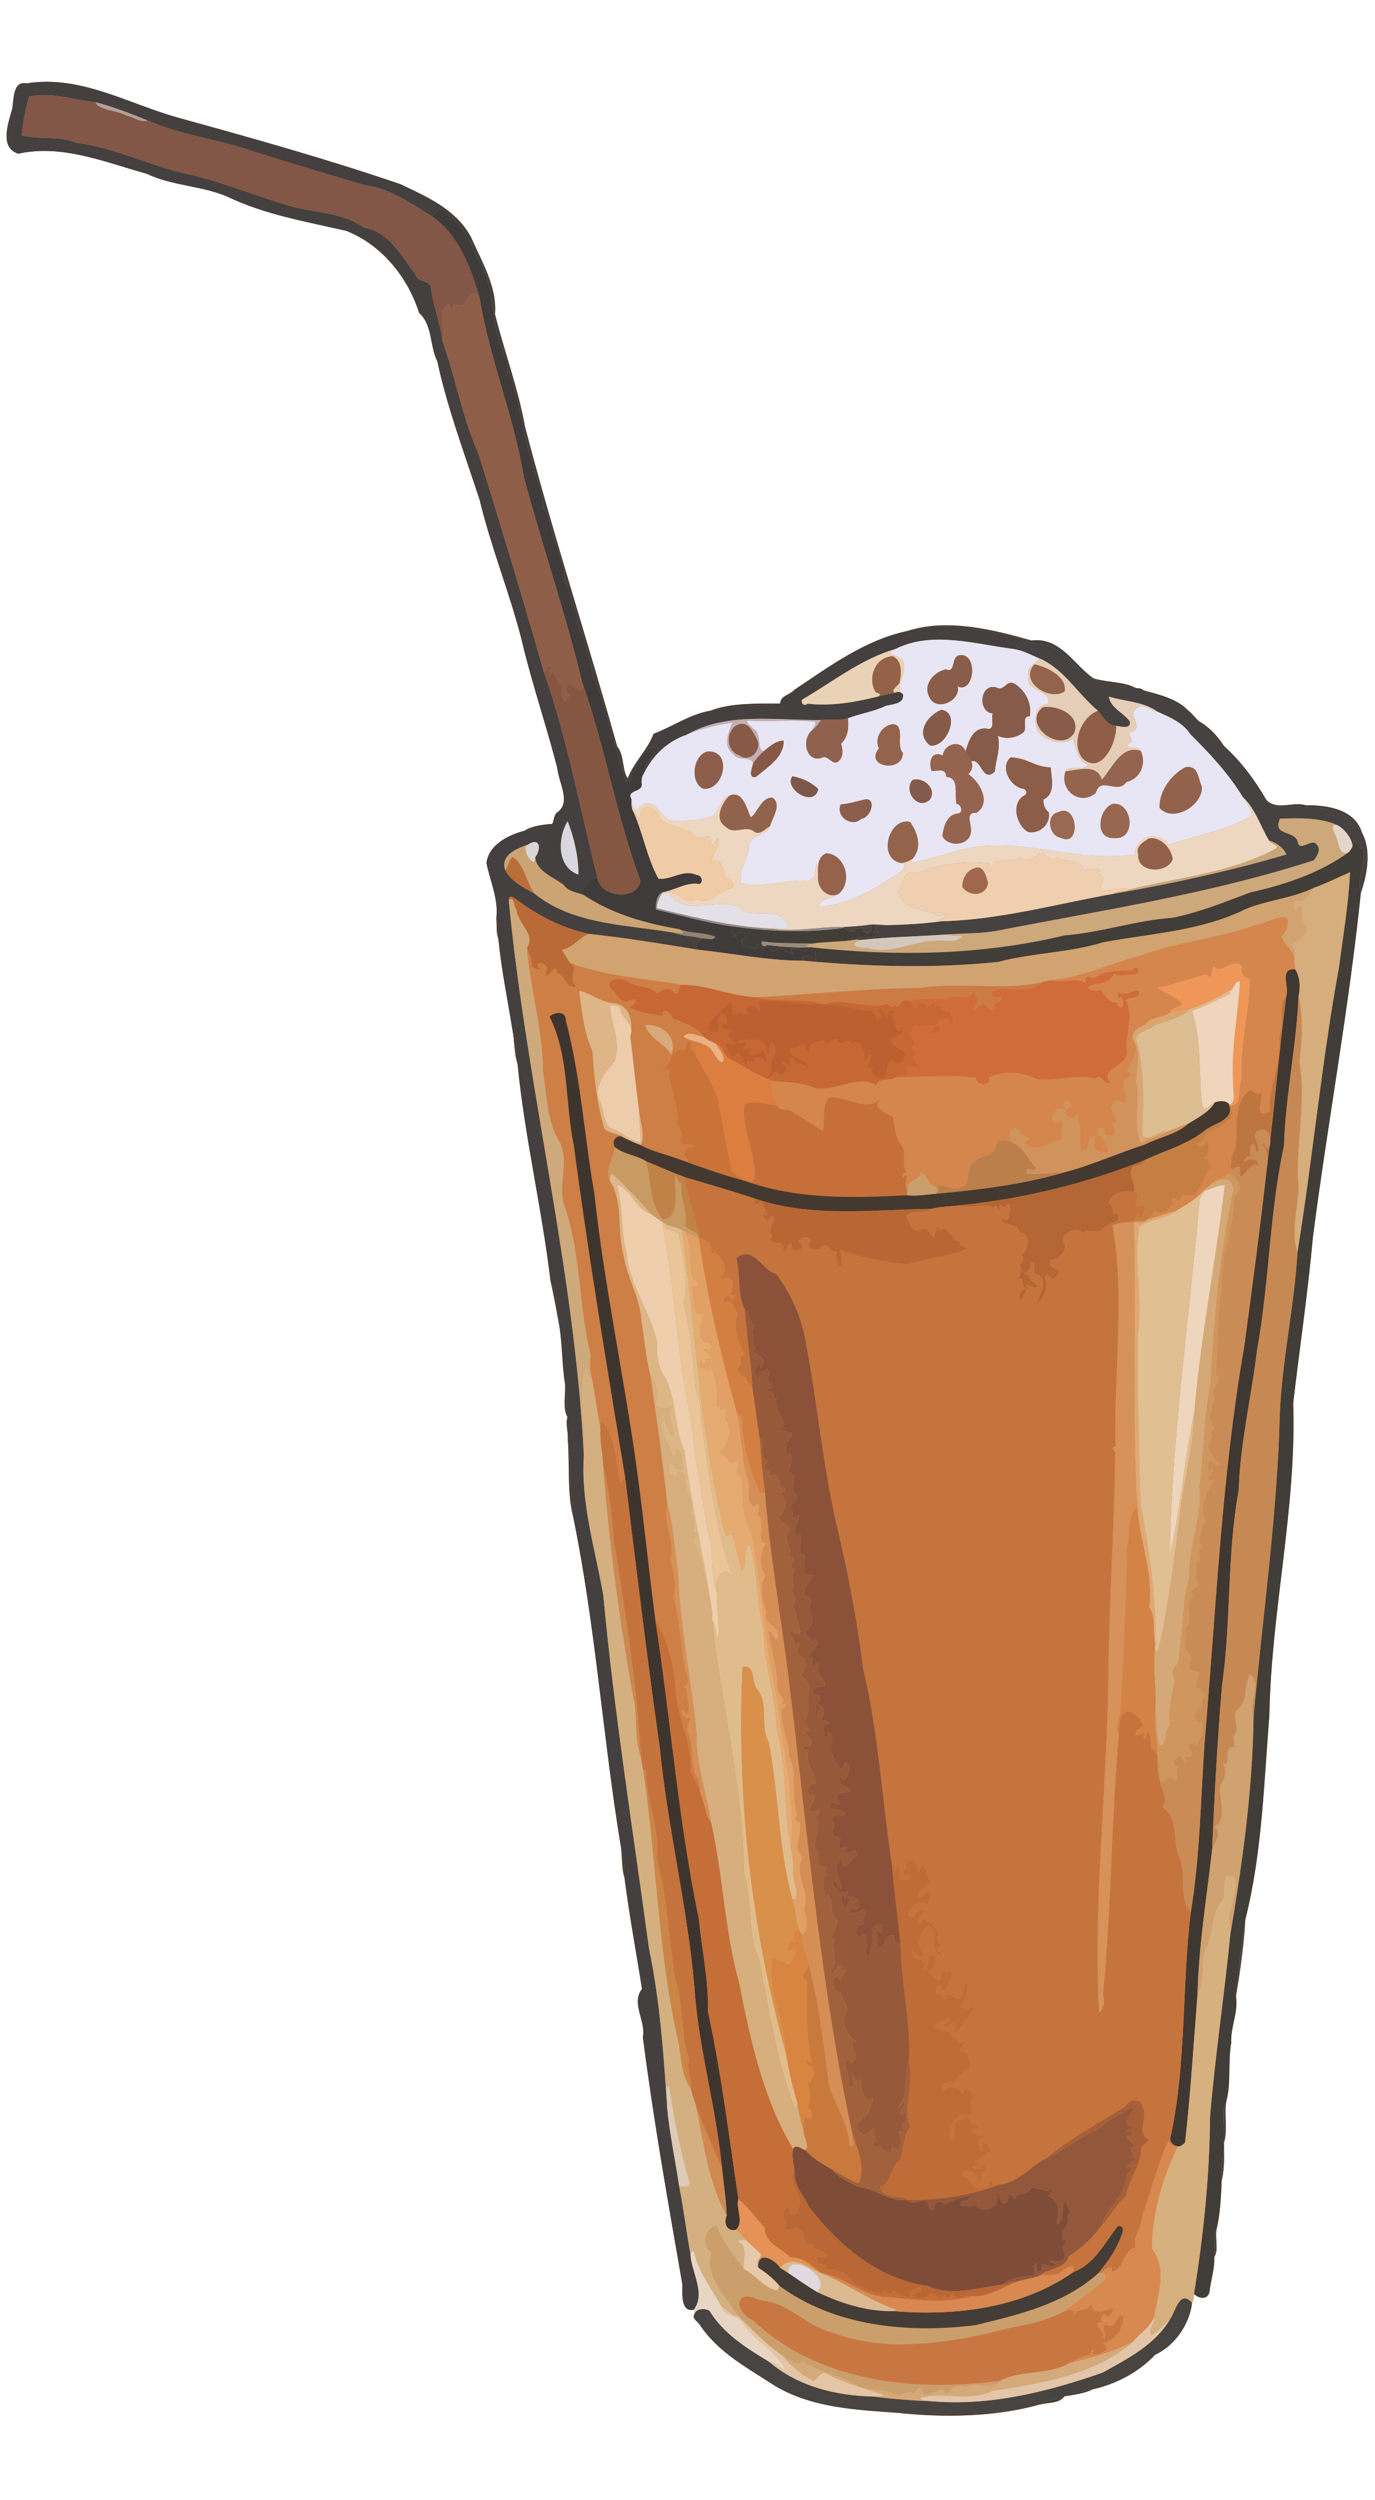 <?xml version="1.0" encoding="UTF-8" standalone="no"?>
<svg id="svg2" height="100" width="55" version="1.1" viewBox="0 0 1156 1985">
<g id="g4781">
<path id="path4458" d="m48.719 12.902c-6.834 0.017-13.739 0.544-20.731 1.686-14.787-3.225-13.526 17.949-15.164 26.762-4.562 15.975-13.424 40.874 6.364 47.162 45.812-10.175 91.172 8.9 134.9 21.048 26.64 12.82 57.62 12.45 84.8 24.05 39.45 19.02 83.03 26.25 125.18 36.04 37.07 14.75 64.43 48.51 76.32 86.06 14.46 13.05 10.92 34.49 19.16 50.94 10.56 49.21 28.73 97.28 44.45 145.53 11.91 49.51 31.19 96.82 43.95 146.23 10.54 45.51 26.23 90.6 37.76 136.1 1.44 14.71 14.32 35.24 0.59 45.58-4.3 2.47-3.8 8.57-5.91 12.63-8.33 0.64-21.24 1.98-29.39 7.23-16.8 4.5-37.26 14.46-39.8 33.81 3.75 19.3 12.86 37.85 10.37 58.13 0.74 7.27-0.31 15.57 2.17 21.82 3.16 32.33 9.83 64.33 14.86 96.09 2.36 11.6 1.68 24.5 5.26 35 7.43 76.3 25.69 152.4 34.63 228 3.05 13 5.68 27.4 7.83 39.6 4.9 22.6 3.84 46.7 7.47 68.9 0.77 10.9-2.68 26.3 2.57 34.9-2.31 7.7 1.04 15.5 0.28 23.4 2.21 26.9-0.8 56.7 5.83 81.9 23.47 114.5 31.03 231.1 49.98 345.9 1.6 10.6 0.79 23.6 3.8 32.5 4.96 39.3 12.35 78.3 18.4 117.1-11.84 15.2 4.43 33.8 0.91 50.6 11.14 86.8 26.5 173.4 41.53 260-0.01 9.3-1.83 29.8 12.12 26.3 0.1 1.6 0.37 3.2 0.67 4.8-3.3 4.7 3.31 7.6 5.42 11.1 19.38 29.3 50.69 45.8 79.26 64.4 39.04 23.2 85.42 25.1 129.43 28.3 47.4 5 101.61 4.4 148.41-8.7l1-0.2c7.7-2.2 18.6-1 24-7.3 0.4-0.3 1.1-1 1.5-1.3 9.6-1.5 23.1-3.6 29.3-7.3 24.3-5.3 48.4-17.8 65.8-36.3 20.8-9.6 36.3-32.3 38.8-54.6 1.4-2.9 2.1-6.2 1.9-9.3 4.9 4.8 13.9 6.6 16.3-1.7 1.3-12.4 5.7-24.5 5.2-37.2 4.8-7.2 0.3-20.8 2.5-29.8 3.7-15.3 4.5-34.2 5.2-50.8 2.2-7.1 3-23 2.4-32 0.1-2.4 0-4.8 0-7.2 4.2-13.2 0-29.3 2.5-43.7 5.1-19.1 1.6-41.2 5.1-61.2-1-16.7 7.7-32.5 5-49.4 4.1-23.3 8.4-54.1 9.9-80.5 17.5-69.4 19.5-142.2 25.2-214.8 2-109.9 28.7-217.6 25.1-327.8 6.8-58.6 15.3-115.9 20.6-174.2 15.6-121 37.9-240.29 50.4-361.91 6.4-18.34 11.5-44.7 1.3-63.09-7.3-24.83-36.8-29.35-59-28.99-13.4-4.26-30.6 5.85-41.5-5.56-11.9-20.6-26.6-40.57-44.5-56.6-6.8-10.34-15.4-19.9-26.3-26.17-4.1-3.37-7.1-8.01-11.3-11.22-11.9-12.49-30.9-16.75-47.3-21.36-2-2.21-5-2-7.6-2.23-12.9-7.06-30.6-5.69-45-10.36-20.8-14.71-34.6-43.37-65-39.7-40.2-11.47-88.8-23.43-130.22-10.01-44.84 9.52-81.84 37.2-119.17 62.03-4.47 5.48-14.34 5.69-14.56 14.16-23.9 0.26-51.56-0.82-73.63 7.63-21.41 3.75-39.48 16.68-59.51 24.22-6.2 17.11-20.96 30.03-27.11 46.93-6.08-8.76-3.41-24.28-11.11-33.66-31.41-112.72-67.64-223.46-97.02-336.63-7.02-39.64-21.53-78.07-31.36-117.49 2.32-28.95-13.9-55.19-25.21-80.97-15.44-29.01-46.06-42.36-74.24-55.72-77.39-26.438-155.94-48.475-234.62-70.125-45.31-12.775-89.586-37.59-137.42-37.473z" transform="scale(.8)" fill="#d5864c"/>
<path id="path4" fill="#43403f" d="m22.39 11.67c44.75-7.31 85.1 16.95 126.52 28.63 62.95 17.32 125.79 34.95 187.7 56.1 22.54 10.69 47.04 21.37 59.39 44.58 9.05 20.62 22.02 41.61 20.17 64.77 7.86 31.54 19.47 62.28 25.09 93.99 23.5 90.54 52.48 179.13 77.61 269.31 6.16 7.5 4.03 19.92 8.89 26.93 4.92-13.52 16.73-23.86 21.69-37.55 16.02-6.03 30.48-16.37 47.61-19.37 19.05-4.62 41.11-3.54 58.9-6.11 0.18-6.77 8.07-6.94 11.65-11.33 29.86-19.86 59.46-42 95.33-49.62 34.68-8.88 70.19 0.83 104.22 8.01 24.29-2.94 35.34 19.99 51.96 31.76 1.17 0.63 3.52 1.88 4.69 2.51-18.66-4.37-24.99-23.11-41.32-29.85-7.98-0.79-18.12-3.44-25.17-3.2-6.54 2.69 2.56 6.82-4.45 6.03-32.65-3.99-68.66-15.63-99.91-0.16-28.87 8.38-52.87 27.66-78.42 42.57-1.76 2.05 1.05 6.4 4.42 3.46 20.19 2.24 40.3-1.23 59.78-6.16 4.62-1.2 9.29-2.05 13.97-3.07 2.36-1.31 4.7-0.63 6.49 1.29 1.31 8.07-8.67 8.39-14.16 9.65-10.13 4.93-21.54 6.54-32.1 10.51-7.42 2.43-15.12 0.49-22.68 1.5-37.45 0.59-79.07-7.16-112.99 12.43-16.28 5.51-28.68 17.5-36.07 32.91 2.47-10.09 5.5-13.6 12.17-20.71-9.69-6.36-17.61 10.79-19.48 18.1-4.91-0.35-0.23 11.34-7.69 9.04-3.98-12.46-7.56-24.4-11.03-37.24-4.11 2.77-3.09-0.55-0.53-2.6-5.77-16.01-8.27-34.96-16.55-49.18 0.07-8.29-5.95-24.4-8.91-35.74-6.38-6.13-1.25-18.86-9.19-24.63 0.79-4.98-1.5-15.48-6.1-19.94 2.77-14.22-9.19-29.3-10.12-44.43-3.23-5.17-2.9-12.56-8.01-16.28 2.11-13.18-6.8-26.8-9.08-39.98-8-24.54-9.64-48.31-18.32-73.13-0.09-6.59-3.32 7.05-3.04 0.55 2.92-6.41-0.44-12.62-2.41-18.79-11.74-24.95-5.15-57.57-22.82-79.99-2.47-11.27-12.69-28.33-27.03-37.32-3.03-5.89-7.48 0.16-9.16 3.99-17.74-10.56-35.33-23.85-56.23-26.43-31.87-9.22-63.46-18.63-95.06-28.78-29.04-10.06-60.24-13.35-88.41-25.81-14.37-5.82-28.9-11.56-43.94-15.36-18.57-2.04-37.15-8.76-55.82-4.8-2.81 10.51-5.27 21.58-6.16 32.55 15.09 4.19 31.33 0 46.13 6.37 31.16 3.82 59.49 18.33 89.82 25.43 32.43 6.8 62.56 20.33 94.39 28.99 19.37 4.29 41.14 4.99 57.58 17.02 20.76 2.99 31.09 23.82 42.91 38.76 1.43 7.7 12.29 4.41 13.29 12.02 1.64 15.11 8.02 29.15 9.46 44.29 11.57 31.78 16.79 64.59 30.58 95.35 18.81 60.44 37.23 121.59 54.69 182.55 19.57 55.88 30.76 115.93 45.17 173.6-3.64-1.92-15.25 8.37-11.51 14.41-5.72-2.47-12.79-2.76-16.68-8.26-8.31-6.93-22.94-11.17-24.17-23.52 5.49-7.51 3.96-17.3-6.22-10.58-9.25 3.15-23.39 8.77-18.91 21.47 5.25 9.8 15.8 14.61 24.98 19.98 33.32 26.31 77.15 25.53 117.03 32.56 7.49 3.16 15.93 2.45 23.66 4.87-5.58 2.82-6.76 6.79-2.74 9.51-30.72-5.02-61.53-10.11-92.56-13.41-21.81-4.79-42.5-15.02-60.32-28.48-2.56-1.66-6.81-5.32-7.15-0.14 14.87 156.44 55.44 310.33 63.17 467.33-2.74 40 9.63 78.6 16.35 117.4 9.18 99 25.05 197.8 38.37 296.6 9.12 43.8 12.39 88.4 15.19 132.9 1.95 22.5 6.88 44.6 10.15 66.9 3.78 18.9 6.01 38.1 9.53 57.1 0.6 15.3 13.17 32.9 2.9 46.9-11.16 2.7-9.71-13.7-9.7-21.2-12.02-69.2-24.31-138.4-33.22-207.9 2.81-13.5-10.2-28.3-0.73-40.5-4.84-31-10.75-62.2-14.72-93.7-0.65-8.6 0.16-17.9-3.04-25.9-15.16-91.9-21.21-185.2-39.98-276.8-3.22-21.7-1.57-43.7-4.67-65.5 0.61-6.3-2.07-12.6-0.22-18.8-1.57-9.1 0.5-19.5-2.06-27.8-2.9-17.8-2.05-37.1-5.97-55.2-0.58-10.7-0.96-22.2-6.27-31.7-7.15-60.41-21.76-121.33-27.7-182.34-2.39-8.9 0.89-20.25-4.21-28-4.02-25.43-9.36-51.03-11.89-76.89-1.1-5.64 1.37-12.38-1.73-17.46 1.99-16.22-5.3-31.06-8.3-46.5 2.03-15.48 18.4-23.45 31.84-27.05 10.56-4.52 28.67 0.67 28.24-15.89 10.98-8.27 0.68-24.69-0.47-36.46-9.23-36.4-21.78-72.47-30.21-108.88-10.21-39.53-25.63-77.38-35.16-116.99-12.58-38.6-27.11-77.05-35.56-116.42-6.59-13.16-3.76-30.31-15.33-40.75-9.51-30.04-31.4-57.05-61.05-68.85-33.72-7.83-68.59-13.62-100.15-28.83-21.74-9.28-46.53-8.99-67.84-19.24-34.98-9.72-71.27-24.98-107.92-16.84-15.83-5.03-8.74-24.95-5.09-37.73 1.31-7.05 0.3-23.99 12.13-21.41m454.8 620.32c-8.4 14-9.2 38.3 9.01 44.84 0.5-13.74-3.88-32.45-9.01-44.84z"/>
<path id="path6" fill="#825747" d="m24.44 22.73c18.67-3.96 37.25 2.76 55.82 4.8 2.58 6.8 18.17 6.77 26.04 11.2 6.09 1.06 11.4 6.21 17.9 4.16 28.17 12.46 59.37 15.75 88.41 25.81 31.6 10.15 63.19 19.56 95.06 28.78 20.9 2.58 38.49 15.87 56.23 26.43 21.89 15.62 31.9 42.43 39.19 67.05-11.25-10.14-7.79 13.17-21.12 6.27-1.87 5.6-2.23 6.61-4.62-0.11-11.57 7.31-1.18 20.43-5.49 31.04-1.44-15.14-7.82-29.18-9.46-44.29-1-7.61-11.86-4.32-13.29-12.02-11.82-14.94-22.15-35.77-42.91-38.76-16.44-12.03-38.21-12.73-57.58-17.02-31.83-8.66-61.96-22.19-94.39-28.99-30.33-7.1-58.66-21.61-89.82-25.43-14.8-6.37-31.04-2.18-46.13-6.37 0.89-10.97 3.35-22.04 6.16-32.55z"/>
<path id="path8" fill="#b1a09c" d="m106.3 38.73c-7.87-4.43-23.46-4.4-26.04-11.2 15.04 3.8 29.57 9.54 43.94 15.36-6.5 2.05-11.81-3.1-17.9-4.16z"/>
<path id="path10" fill="#3e3b3a" d="m363.9 123.91c1.68-3.83 6.13-9.88 9.16-3.99 14.34 8.99 24.56 26.05 27.03 37.32 17.67 22.42 11.08 55.04 22.82 79.99 1.97 6.17 5.33 12.38 2.41 18.79-0.28 6.5 2.95-7.14 3.04-0.55 8.68 24.82 10.32 48.59 18.32 73.13 2.28 13.18 11.19 26.8 9.08 39.98 5.11 3.72 4.78 11.11 8.01 16.28 0.93 15.13 12.89 30.21 10.12 44.43 4.6 4.46 6.89 14.96 6.1 19.94 7.94 5.77 2.81 18.5 9.19 24.63 2.96 11.34 8.98 27.45 8.91 35.74 8.28 14.22 10.78 33.17 16.55 49.18-2.56 2.05-3.58 5.37 0.53 2.6 3.47 12.84 7.05 24.78 11.03 37.24 7.46 2.3 2.78-9.39 7.69-9.04 1.87-7.31 9.79-24.46 19.48-18.1-6.67 7.11-9.7 10.62-12.17 20.71-1.94 2.5-1.88 5.68-1.64 8.68 0.65 6.92-13.19 4.76-8.65 12.33 0.03 3.68-0.35 7.74 1.73 11.02 7.99 18.18 11.44 38.64 20.88 55.99 10.72 1.61 21.3-8.47 32.11-3.06 4.01-0.14 6.25 5.49 2.51 7.62-11.23-1.93-20.53 5.27-31.23 6.91-5.04 2.17-6.02 10.11-5.32 14.63 21.11 4.73 41.89 11.06 63.42 13.94 2.2 2.9-2.38 6.28 2.92 9.2-1.28-6.21 15.08-3.99 7.51 1.01-7.79 5.12 9.92 10.8 11.05 7.68-0.76-8.52 4.5 5.3 6.82 0.06 3.68-3.83 6 7.54 9.43 1.53 3.5-4.18 17.98 9.72 12.05-0.34 8.15-0.1 13.2 3.8 20.17-0.37 1.03 3.06-0.24 6.51 1.51 9.42-3.37-2.11-15.01-6.66-11.54 0.76-29.1 0.05-59.83-6.31-87.19-9.1-4.02-2.72-2.84-6.69 2.74-9.51 2.98-0.86 9.11 2.48 10.84-1.48-9.57-3.98-20.5-2.53-30.29-6.36-28.23-4.77-56.24-12.67-80.24-28.68-3.74-6.04 7.87-16.33 11.51-14.41 2.71 16.59 33.17 19.52 36.16 2.41-20.63-55.52-29.36-111.52-49.14-167.28-13.91-57.94-33.48-114.35-48.92-172.13-8.38-51.6-29.25-100.27-37.31-151.7-7.29-24.62-17.3-51.43-39.19-67.05z"/>
<path id="path12" fill="#8f5e49" d="m381.97 197.23c13.33 6.9 9.87-16.41 21.12-6.27 8.06 51.43 28.93 100.1 37.31 151.7 15.44 57.78 35.01 114.19 48.92 172.13 3.2 12.29-5.9 4.9-11.26 1.34-1.98 1.28-4.78 10.24 0.57 8.55 1.35 3.92-4.64 2.01-2.01 6.45-6.26-1.36-3.82-9.9-3.76-14.33-7.32 1.31-3.6-15.3-10.34-8.33-3.91 0.01 2.69-6.27-0.94-6.83-4.56-2.28 0.26 5.92-4.45 4.42-17.46-60.96-35.88-122.11-54.69-182.55-13.79-30.76-19.01-63.57-30.58-95.35 4.31-10.61-6.08-23.73 5.49-31.04 2.39 6.72 2.75 5.71 4.62 0.11z"/>
<path id="path14" fill="#413d38" d="m762.94 472c33.14-10.74 72.01-1.17 104.22 8.01-34.03-7.18-69.54-16.89-104.22-8.01z"/>
<path id="path16" fill="#e8e6f5" d="m752.96 487.1c31.25-15.47 67.26-3.83 99.91 0.16 7.23 1.14 13.89 4.69 20.59 7.65-2.12 5.53-11.5 6.65-8.58 15.3-3.53 13.1 19.73 10.91 16.41 22.95-11.91 1.28-13.44 16.78-7.39 25.04 7.37 7.01 18.83 9.82 28.06 4.76 3.45 7.76 3.38 17.96 12.8 21.42-1.97 5.88-15.82-0.6-18.95 5.57-5.46 16.13 12.36 29.41 25.48 18.24 3.78-14.61 18.19 1.76 25.72-9.2 11.72-2.84 17.09-15.34 12.07-26.1-0.64-4.7-16.37-0.69-9.63-6.51 6.85-2.34-4.84-8.3 2.42-9.6 9.76-4.21-3.7-13.35 3-18.98 4.83-6.47 12.48 1.19 18.33 2.07 10.3 4.42 21.45 9.33 27.8 19.09 16.3 16.17 32.1 33.16 44.1 52.89 2.6 4.95 7.2 9.71 6.8 15.72-21.3 12.24-46.5 16.47-69.33 23.94-9.19-12.36-27.93-7.26-28.67 8.46-49.78 7.74-99.6-17.59-149.19-3.23-12.64 4.02-25.45 7.58-38.42 10.35 0.27-1.26 0.64-2.49 1.07-3.7 8.2-9.61 4.16-21.7-2.27-30.87-17.93-4.07-27.51 30.73-7.9 34.47 7.86 2.21-0.52 7.83-4.03 10.19-19.49 12.48-40.87 25.51-64.47 26.53 0.08-7.23 12.11-6.34 16.39-10.75 12.26-10.09 5.34-33.52-10.57-34.02-8.56 3.71-6.55 14.34-6.71 21.94-1.67-3.92 0.84-11.11-1.68-13.64-1.18 5.31 0.38 12.56-6.08 14.67-18.99-1.06-38.31 6.3-56.95 2.08-2.94-10.44 6.33-20.47 6.66-31.17 0.73-10.89 14.52-7.49 17.53-16.58 1.94-6.92 10.39-18.52 2.18-24.06-9.45-0.64-12.29 12.53-18.32 16.55-3.38-7.59-6.85-23.58-18.29-18-7.33 2.19-7.64 11.81-13.04 16.18-9.75 4.3-20.75 4.75-31.26 4.51-13.13 2.58-15.5-21.44-29.5-12.6-5.65 7.34-7.42 1.15-8.14-5.62-4.54-7.57 9.3-5.41 8.65-12.33-0.24-3-0.3-6.18 1.64-8.68 7.39-15.41 19.79-27.4 36.07-32.91 12.21-5.54 25.4-7.96 38.54-10.4-3.08 8.48-8.88 19.79 0.69 26.6 3.73 6.42 14.76 1.02 16.7 7.66-0.74 3.96-4.8 13.08 2.35 11.56 9.51-8.16 23.63-16.35 23.32-30.47-6.64-0.01-11.88 4.99-16.81 8.9-6.72-1.27-0.72-15.18-9.01-19.03-1.22-2.38-6.18-3.95-4.47-6.81 18.91 1.41 37.95-1.19 56.79 1.05 0.96 2.06-1.65 4.64-2.26 6.84-9.37 7.04-6.04 26.9 7.01 23.78 5.81-4.21 9.91 7.58 15.11 2.31 4.21-3.87 3.18-9.73 1.89-14.58 6.13-5.65 6.38-13.58 5.82-21.34 10.56-3.97 21.97-5.58 32.1-10.51 5.49-1.26 15.47-1.58 14.16-9.65-8.11-5.54 2.94-14.96 0.59-24.06 2.19-10.46-21.12-7.77-6.83-14.03m54.55 5.15c-8.76 0.69-3.38 15.83-12.23 11.95-10.12 2.31-19.93 12.97-13.66 23.84 5.81 11.96 26.34 2.64 23.54-9.37 13.76 6.11 17.52-26.97 2.35-26.42m29.94 27.2c-13.94-3.66-15.52 21.23-2.77 21.86-1.87 3.96 2.74 15-5.63 12.71-10.93-1-14.8 10.6-17.2 19.1-4.55-10.63-18.4-5.69-19.24 3.6-9.64-4.49-12.16 5.73-9.36 13.03 5.8 0.06 11.85-2.85 12.24 4.83 11.84 0.97 6.36 15.06 8.79 22.86 3.96 0.07 5.81 7.8 1.13 7.96-9.22 0.71-12.3 11.4-13.1 19.01 4.48 9.4 22.26 8.32 23.79-2.48 1.91-5.6-5.82-18.06 4.65-16.91 13.72-8.76 2.01-27.14-6.66-32.66 2.91-2.84 4.19-6.56 2.58-10.88 8.74-2.5 8.95 18.53 19.74 8.79 0.65-10.01 5.27-19.67 2.44-30.15 7.26 3.46 16.57 1.55 22.11-3.35 2.38-3.85-2.16-13.63 4.88-13.06 1.94-12.09-5.04-23.21-13.83-27.78-6.26-2.38-7.93 7.35-14.56 3.52m-46.13 18.86c-11.84 4.88-22.12 19.89-9.39 29.92 13.65 2.6 26.51-27.66 9.39-29.92m-40.85 12.1c-9.31 1.07-15.64 12.04-11.49 20.3-13.01 15.86 20.66 20.85 20.04 3.55-6.16-5.48 2.67-23.75-8.55-23.85m-155.78 22.95c-12.41 3.37-14.8 26.44-3.15 31.36 17.71 1.22 24.31-32.87 3.15-31.36m255.03 4.88c-9.29 7.84-0.86 24.6 10.47 26.4 2.78 0.49 3.95 4.24 1.06 5.52-11.54 6.56-6.93 25.05 3.03 30.86 9.84 1.91 19.06-6.59 17.53-16.52-3.28-2.41-5.03-7.03-4.46-10.92 10.45-4.63 6.6-18.27 5.99-26.87-15-0.73-18.02-7.55-33.62-8.47m146.99 8.26c-11.94 6.04-22.63 20.73-21.75 34.35 11.79 12.82 36.64-2.62 35.44-18.1-3.3-6.93-2.7-17.93-13.69-16.25m-330.48 7.65c-7.8 10.19 18.25 27.11 21.73 10.8-5.78-5.71-13.82-9.34-21.73-10.8m101.31 2.95c-8.28 7.68 2.76 25.91 13.73 17.25 7.15-8.77-4.29-19.65-13.73-17.25m-39.98 16.41c-6.86 1.67-13.64 3.67-20.7 4.33-4.68 9.9 9.31 19.76 17.12 12.11 8.13-0.86 13.24-17.19 3.58-16.44m208.07 3.88c-12 3.63-16.16 29.98 1.3 28.65 18.97 1.91 15.14-30.73-1.3-28.65m-45.99 7c-10.27 1.81-8.25 19.53 1.73 21.32 17.86 9.22 14.95-29.79-1.73-21.32z"/>
<path id="path18" fill="#454241" d="m857.32 481.23c7.05-0.24 17.19 2.41 25.17 3.2 16.33 6.74 22.66 25.48 41.32 29.85 10.33 2.31 20.94 3.43 31.28 5.78 2.14 0.18 4.52 0.01 6.1 1.78 12.13 6.56 26.24 9.24 37.85 17.09 3.36 2.57 5.76 6.28 9.06 8.97 7.2 6.76 13.3 14.76 21.1 20.94 14.2 12.82 26 28.8 35.5 45.28 1.2 8.63 12.9 4.57 18.8 5.33 21.4 1.03 50.7-0.76 61.6 22.31 8.2 14.71 4.1 35.8-1 50.47-3.7-14.28 4.7-24.26 1.9-37.92-4.6 1.79-2.2-1.94-1-4.39-7.1 5.18-3.8-8.62-7.8 2.96-1-7.06-6.2-13.33-12-17.26-14.9-6.92-33-6.36-49.1-5.79-6.7 15.25 13.2 9.05 15.1 20.09 1.9 8.05 12.3-4.57 16 1.91 3.7 4.01 0 9.34-2.5 12.95-87.1 28.23-177.71 41.95-267.6 59.49-13.62 2.31-27.53 1.79-41.26 2.9-24.25 1.74-48.8 1.98-72.86 4.7-1.02-0.18-2.04-0.37-3.04-0.55 5.37-5.34 16.06 1.72 18.92-6.34-10.88 3.48 3.28-5.62-4.51-4.2 0.62-2.17 7.82-0.52 10.88-1.46 15.59-0.44 31.2-1.15 46.66-3.29 48.79-1.24 96.36-14.54 144.11-23.06 48.96-8.42 97.9-19.1 145.5-33.08-2.1-5.23-8.4-10.18-14.6-11.68-7.2-12.06-11.3-26.29-21.8-36.36-12-19.73-27.8-36.72-44.1-52.89-6.35-9.76-17.5-14.67-27.8-19.09-11.91-8.59-27.48-8.47-40.93-12.66 1.16 9.39 12.86 13.87 17.69 20.99 0.76 6.72-7.51 4.1-11.63 3.55-7.7-0.64-10.84-7.45-15.22-12.66-17.05-14.07-28.79-35.53-49.65-44.18-6.7-2.96-13.36-6.51-20.59-7.65 7.01 0.79-2.09-3.34 4.45-6.03z"/>
<path id="path20" fill="#ead2b7" d="m674.54 529.67c25.55-14.91 49.55-34.19 78.42-42.57-14.29 6.26 9.02 3.57 6.83 14.03 2.35 9.1-8.7 18.52-0.59 24.06-1.79-1.92-4.13-2.6-6.49-1.29-5-0.94 2.21-6.17 3.52-8.13 1.63-7.45 2.66-18.57-5.62-22.51-14.82 0.38-21.82 18.68-14.24 30.34 1.87 0.79 5.08 1.14 2.37 3.37-19.48 4.93-39.59 8.4-59.78 6.16-3.37 2.94-6.18-1.41-4.42-3.46z"/>
<path id="path22" fill="#895d4a" d="m807.51 492.25c15.17-0.55 11.41 32.53-2.35 26.42 2.8 12.01-17.73 21.33-23.54 9.37-6.27-10.87 3.54-21.53 13.66-23.84 8.85 3.88 3.47-11.26 12.23-11.95z"/>
<path id="path24" fill="#946249" d="m736.37 523.6c-7.58-11.66-0.58-29.96 14.24-30.34 8.28 3.94 7.25 15.06 5.62 22.51-1.31 1.96-8.52 7.19-3.52 8.13-4.68 1.02-9.35 1.87-13.97 3.07 2.71-2.23-0.5-2.58-2.37-3.37z"/>
<path id="path26" fill="#e4ceb7" d="m873.46 494.91c20.86 8.65 32.6 30.11 49.65 44.18-14.26 5.36-22.8 27.54-13 39.95 16.16 15.09 29.14-14.38 28.22-27.29 4.12 0.55 12.39 3.17 11.63-3.55-4.83-7.12-16.53-11.6-17.69-20.99 13.45 4.19 29.02 4.07 40.93 12.66-5.85-0.88-13.5-8.54-18.33-2.07-6.7 5.63 6.76 14.77-3 18.98-7.26 1.3 4.43 7.26-2.42 9.6-6.74 5.82 8.99 1.81 9.63 6.51-16.47-5.61-24.33 15.23-32.73 24.11-4.3-13.87-19.98-7.87-30.54-7.05 3.13-6.17 16.98 0.31 18.95-5.57-9.42-3.46-9.35-13.66-12.8-21.42-9.23 5.06-20.69 2.25-28.06-4.76-6.05-8.26-4.52-23.76 7.39-25.04 3.32-12.04-19.94-9.85-16.41-22.95-2.92-8.65 6.46-9.77 8.58-15.3m-3.89 5.18c-12.98 15.06 12.95 30.98 25.47 22.82 2.28-12.41-15.51-21.12-25.47-22.82m7.22 36.01c-18.1 14.51 14.72 39.36 26.19 21.79 6.12-14.81-13.7-23.67-26.19-21.79z"/>
<path id="path28" fill="#95624c" d="m869.57 500.09c9.96 1.7 27.75 10.41 25.47 22.82-12.52 8.16-38.45-7.76-25.47-22.82z"/>
<path id="path30" fill="#855743" d="m457.13 506.06c4.71 1.5-0.11-6.7 4.45-4.42 3.63 0.56-2.97 6.84 0.94 6.83 6.74-6.97 3.02 9.64 10.34 8.33-0.06 4.43-2.5 12.97 3.76 14.33-2.63-4.44 3.36-2.53 2.01-6.45-5.35 1.69-2.55-7.27-0.57-8.55 5.36 3.56 14.46 10.95 11.26-1.34 19.78 55.76 28.51 111.76 49.14 167.28-2.99 17.11-33.45 14.18-36.16-2.41-14.41-57.67-25.6-117.72-45.17-173.6z"/>
<path id="path32" fill="#413d38" d="m919.12 511.77c11.52 3.73 25.7 2.64 35.97 8.29-10.34-2.35-20.95-3.47-31.28-5.78-1.17-0.63-3.52-1.88-4.69-2.51z"/>
<path id="path34" fill="#875b49" d="m837.45 519.45c6.63 3.83 8.3-5.9 14.56-3.52 8.79 4.57 15.77 15.69 13.83 27.78-7.04-0.57-2.5 9.21-4.88 13.06-5.54 4.9-14.85 6.81-22.11 3.35 2.83 10.48-1.79 20.14-2.44 30.15-10.79 9.74-11-11.29-19.74-8.79-1.51-2.86-3.18-5.6-4.82-8.36 2.4-8.5 6.27-20.1 17.2-19.1 8.37 2.29 3.76-8.75 5.63-12.71-12.75-0.63-11.17-25.52 2.77-21.86z"/>
<path id="path36" fill="#413d38" d="m961.19 521.84c13.13 3.69 28.32 7.1 37.85 17.09-11.61-7.85-25.72-10.53-37.85-17.09z"/>
<path id="path38" fill="#413d38" d="m597.06 539.06c17.65-6.76 39.78-5.9 58.9-6.11-17.79 2.57-39.85 1.49-58.9 6.11z"/>
<path id="path40" fill="#895c49" d="m876.79 536.1c12.49-1.88 32.31 6.98 26.19 21.79-11.47 17.57-44.29-7.28-26.19-21.79z"/>
<path id="path42" fill="#865a49" d="m791.32 538.31c17.12 2.26 4.26 32.52-9.39 29.92-12.73-10.03-2.45-25.04 9.39-29.92z"/>
<path id="path44" fill="#905e47" d="m923.11 539.09c4.38 5.21 7.52 12.02 15.22 12.66 0.92 12.91-12.06 42.38-28.22 27.29-9.8-12.41-1.26-34.59 13-39.95z"/>
<path id="path46" fill="#c2b0b6" d="m577.27 559.28c33.92-19.59 75.54-11.84 112.99-12.43-2.02 3.07-4.2 6.09-7.15 8.33 0.61-2.2 3.22-4.78 2.26-6.84-18.84-2.24-37.88 0.36-56.79-1.05-1.71 2.86 3.25 4.43 4.47 6.81 8.29 3.85 2.29 17.76 9.01 19.03-3.27 3.04-6.31 6.35-8.86 10.01-1.94-6.64-12.97-1.24-16.7-7.66-9.57-6.81-3.77-18.12-0.69-26.6-13.14 2.44-26.33 4.86-38.54 10.4m44.38-8.97c-11.55 3.53-12.26 22.6-0.13 26.15 8.03 7.02 19.95-4.53 14.77-13.53-2.86-5.51-7.01-14.57-14.64-12.62z"/>
<path id="path48" fill="#8f604c" d="m690.26 546.85c7.56-1.01 15.26 0.93 22.68-1.5 0.56 7.76 0.31 15.69-5.82 21.34 1.29 4.85 2.32 10.71-1.89 14.58-5.2 5.27-9.3-6.52-15.11-2.31-13.05 3.12-16.38-16.74-7.01-23.78 2.95-2.24 5.13-5.26 7.15-8.33z"/>
<path id="path50" fill="#413d38" d="m1008.1 547.9c8.7 5.02 15.6 12.67 21.1 20.94-7.8-6.18-13.9-14.18-21.1-20.94z"/>
<path id="path52" fill="#865a47" d="m621.65 550.31c7.63-1.95 11.78 7.11 14.64 12.62 5.18 9-6.74 20.55-14.77 13.53-12.13-3.55-11.42-22.62 0.13-26.15z"/>
<path id="path54" fill="#93634c" d="m750.47 550.41c11.22 0.1 2.39 18.37 8.55 23.85 0.62 17.3-33.05 12.31-20.04-3.55-4.15-8.26 2.18-19.23 11.49-20.3z"/>
<path id="path56" fill="#855945" d="m642.06 573.13c4.93-3.91 10.17-8.91 16.81-8.9 0.31 14.12-13.81 22.31-23.32 30.47-7.15 1.52-3.09-7.6-2.35-11.56 2.55-3.66 5.59-6.97 8.86-10.01z"/>
<path id="path58" fill="#94644f" d="m792.61 576.72c0.84-9.29 14.69-14.23 19.24-3.6 1.64 2.76 3.31 5.5 4.82 8.36 1.61 4.32 0.33 8.04-2.58 10.88 8.67 5.52 20.38 23.9 6.66 32.66-10.47-1.15-2.74 11.31-4.65 16.91-1.53 10.8-19.31 11.88-23.79 2.48 0.8-7.61 3.88-18.3 13.1-19.01 4.68-0.16 2.83-7.89-1.13-7.96-2.43-7.8 3.05-21.89-8.79-22.86-0.39-7.68-6.44-4.77-12.24-4.83-2.8-7.3-0.28-17.52 9.36-13.03z"/>
<path id="path60" fill="#94644e" d="m926.35 597c8.4-8.88 16.26-29.72 32.73-24.11 5.02 10.76-0.35 23.26-12.07 26.1-7.53 10.96-21.94-5.41-25.72 9.2-13.12 11.17-30.94-2.11-25.48-18.24 10.56-0.82 26.24-6.82 30.54 7.05z"/>
<path id="path62" fill="#8c5e4b" d="m594.69 573.36c21.16-1.51 14.56 32.58-3.15 31.36-11.65-4.92-9.26-27.99 3.15-31.36z"/>
<path id="path64" fill="#8c5d49" d="m849.72 578.24c15.6 0.92 18.62 7.74 33.62 8.47 0.61 8.6 4.46 22.24-5.99 26.87-0.57 3.89 1.18 8.51 4.46 10.92 1.53 9.93-7.69 18.43-17.53 16.52-9.96-5.81-14.57-24.3-3.03-30.86 2.89-1.28 1.72-5.03-1.06-5.52-11.33-1.8-19.76-18.56-10.47-26.4z"/>
<path id="path66" fill="#92624c" d="m996.71 586.5c10.99-1.68 10.39 9.32 13.69 16.25 1.2 15.48-23.65 30.92-35.44 18.1-0.88-13.62 9.81-28.31 21.75-34.35z"/>
<path id="path68" fill="#7d5749" d="m666.23 594.15c7.91 1.46 15.95 5.09 21.73 10.8-3.48 16.31-29.53-0.61-21.73-10.8z"/>
<path id="path70" fill="#835a4b" d="m767.54 597.1c9.44-2.4 20.88 8.48 13.73 17.25-10.97 8.66-22.01-9.57-13.73-17.25z"/>
<path id="path72" fill="#91634d" d="m612.85 610.73c11.44-5.58 14.91 10.41 18.29 18 6.03-4.02 8.87-17.19 18.32-16.55 8.21 5.54-0.24 17.14-2.18 24.06-4 2.13-8.31 7.77-13.04 4.65-7.28-6.16-16.98 3.18-23.9-4.12-10.36-6.08-3.8-19.68 2.51-26.04z"/>
<path id="path74" fill="#edd7c0" d="m599.81 626.91c5.4-4.37 5.71-13.99 13.04-16.18-6.31 6.36-12.87 19.96-2.51 26.04 6.92 7.3 16.62-2.04 23.9 4.12 4.73 3.12 9.04-2.52 13.04-4.65-3.01 9.09-16.8 5.69-17.53 16.58-0.33 10.7-9.6 20.73-6.66 31.17 18.64 4.22 37.96-3.14 56.95-2.08 6.46-2.11 4.9-9.36 6.08-14.67 2.52 2.53 0.01 9.72 1.68 13.64 0.38 8.87 9.15 16.36 17.28 12.08-4.28 4.41-16.31 3.52-16.39 10.75 23.6-1.02 44.98-14.05 64.47-26.53 3.51-2.36 11.89-7.98 4.03-10.19 3.69-0.05 7.12-1.63 10.17-3.6-0.43 1.21-0.8 2.44-1.07 3.7 12.97-2.77 25.78-6.33 38.42-10.35 49.59-14.36 99.41 10.97 149.19 3.23 0.74-15.72 19.48-20.82 28.67-8.46 22.83-7.47 48.03-11.7 69.33-23.94 0.4-6.01-4.2-10.77-6.8-15.72 10.5 10.07 14.6 24.3 21.8 36.36 1.1 3.06 9.9 3.61 5.3 7.06-37.6 20.17-80.96 23.78-121.79 33.9-7.46-1.72-15.73 0.79-23 1.1-6.18-3.11 5.52-12.58-3.78-13.39 4.5-8.55-7.88-4.01-12.63-3.74-1.01-9.3-15.78-6.01-22.85-11.05-4.6 6.52-9.92-6.65-15.66-1.73-5.19 3.81-10.05 4.77-16.05 2.07-6.82 6.05-19.35-1.77-22.91 8.3-2.98 8.91-2.29 0.13-0.72-3.03-21.41-3.16-43.29 0.7-63.29 8.09-11.69-3.78-8.74 9.05-14.28 14.22 2.25 15.81 18.59 15.74 30.92 19.7 2.46 3.44 5.78 1.58 8.85 0.16 0.44 7.28-18.79 4.93-3.12 6.16-15.46 2.14-31.07 2.85-46.66 3.29-4.37-0.18-8.7-0.66-13.05-0.52-7.7 1.24-15.46 1.72-23.22 2.16-19.93-0.72-40.36 4.63-60.23 1.26 3.57-1.89 14.66 3.28 14.07-2.84-7.67-17.9-30.7-3.62-42.09-15.08-19.04-9-44.96 9.3-58.85-12.3 8.61-1.11 14.39 10.94 23.46 5.49 12.23 5.3 18.01-6.36 28.29-8.87 6.48-1.19 0.94-10.06-3.53-9.11-1.45-5.81-3.53-18.14-11.99-13.87 1.02-6.78 8.06-12.44 4.96-19.64-1.54 3.07-6.22 11.19-5.34 2.98 0.5-9.56-9.74 0.32-13.71-4.99-8.09-7.39-21.2-6.78-28.96-14.08-0.75-8.89-17.33-15.29-16.64-2.75-0.51 5.7-3.57-1.74-5.76-2.94-2.08-3.28-1.7-7.34-1.73-11.02 0.72 6.77 2.49 12.96 8.14 5.62 14-8.84 16.37 15.18 29.5 12.6 10.51 0.24 21.51-0.21 31.26-4.51m366 19.51c-4.41 3.04-11.28 6.7-8.83 13.4-1.38 15.69 24.18 16.61 28.95 4.06-1.14-9.34-10.45-19.23-20.12-17.46z"/>
<path id="path76" fill="#8b5d4b" d="m727.56 613.51c9.66-0.75 4.55 15.58-3.58 16.44-7.81 7.65-21.8-2.21-17.12-12.11 7.06-0.66 13.84-2.66 20.7-4.33z"/>
<path id="path78" fill="#413d38" d="m1064.7 614.12c8.7 9.13 22.5 1.04 33.2 4.45 17.8-0.29 41.4 3.33 47.2 23.19-10.9-23.07-40.2-21.28-61.6-22.31-5.9-0.76-17.6 3.3-18.8-5.33z"/>
<path id="path80" fill="#986750" d="m935.63 617.39c16.44-2.08 20.27 30.56 1.3 28.65-17.46 1.33-13.3-25.02-1.3-28.65z"/>
<path id="path82" fill="#efcca5" d="m538.4 627.16c-0.69-12.54 15.89-6.14 16.64 2.75 7.76 7.3 20.87 6.69 28.96 14.08 3.97 5.31 14.21-4.57 13.71 4.99-0.88 8.21 3.8 0.09 5.34-2.98 3.1 7.2-3.94 12.86-4.96 19.64 8.46-4.27 10.54 8.06 11.99 13.87 4.47-0.95 10.01 7.92 3.53 9.11-10.28 2.51-16.06 14.17-28.29 8.87-9.07 5.45-14.85-6.6-23.46-5.49-1.64 0.08-3.27 0.29-4.89 0.48l-0.06-0.8c10.7-1.64 20-8.84 31.23-6.91 3.74-2.13 1.5-7.76-2.51-7.62-10.81-5.41-21.39 4.67-32.11 3.06-9.44-17.35-12.89-37.81-20.88-55.99 2.19 1.2 5.25 8.64 5.76 2.94z"/>
<path id="path84" fill="#413d38" d="m464.31 634.18c1.69-3.25 1.29-8.13 4.73-10.11 0.43 16.56-17.68 11.37-28.24 15.89 6.52-4.2 16.85-5.27 23.51-5.78z"/>
<path id="path86" fill="#996953" d="m889.64 624.39c16.68-8.47 19.59 30.54 1.73 21.32-9.98-1.79-12-19.51-1.73-21.32z"/>
<path id="path88" fill="#cca87a" d="m1076.1 629.83c16.1-0.57 34.2-1.13 49.1 5.79-8.3-3.18-3.2 6.41-1.5 10.41 2.1 4.97 2.3 15.72 10.2 11.99-24.4 17.68-53.8 27.37-83 33.88-21.5 8.09-42.9 16.9-65.59 21.3-30.44 2.12-59.74 12.44-90.17 14.73-69.84 16.85-142.83 17.88-213.97 9.95-5.09-0.05-2.58-2.7 0.98-2.98 12.52-2.04 25.31-1.34 37.79-3.58 1 0.18 2.02 0.37 3.04 0.55-11.36 5.3-0.19 6.49 6.62 6.73 20.19 5.67 37.62-5.99 57.55-6.08 7.36-1.07 16.34 2.48 22.11-4-4.38-1.21-9.15 0.35-13.42-1.35 13.73-1.11 27.64-0.59 41.26-2.9 89.89-17.54 180.5-31.26 267.6-59.49 2.5-3.61 6.2-8.94 2.5-12.95-3.7-6.48-14.1 6.14-16-1.91-1.9-11.04-21.8-4.84-15.1-20.09z"/>
<path id="path90" fill="#d9d8e1" d="m477.19 631.99c5.13 12.39 9.51 31.1 9.01 44.84-18.21-6.54-17.41-30.84-9.01-44.84z"/>
<path id="path92" fill="#93634c" d="m757.19 666.99c-19.61-3.74-10.03-38.54 7.9-34.47 6.43 9.17 10.47 21.26 2.27 30.87-3.05 1.97-6.48 3.55-10.17 3.6z"/>
<path id="path94" fill="#e3d7cc" d="m1123.7 646.03c-1.7-4-6.8-13.59 1.5-10.41 5.8 3.93 11 10.2 12 17.26-0.8 1.89-1.8 3.71-3.3 5.14-7.9 3.73-8.1-7.02-10.2-11.99z"/>
<path id="path96" fill="#936149" d="m965.81 646.42c9.67-1.77 18.98 8.12 20.12 17.46-4.77 12.55-30.33 11.63-28.95-4.06-2.45-6.7 4.42-10.36 8.83-13.4z"/>
<path id="path98" fill="#413d38" d="m1137.2 652.88c4-11.58 0.7 2.22 7.8-2.96-1.2 2.45-3.6 6.18 1 4.39 2.8 13.66-5.6 23.64-1.9 37.92-10 97.3-27.8 192.76-40.3 289.52-4.2 46.65-11.1 92.55-16.6 139.45 3 88.1-18.4 174.2-20 262.1-4.6 58.1-6.2 116.4-20.2 171.9-3.3 20.9-6.2 43-7.9 64.4 2.2 13.5-4.7 26.2-4 39.5-2.8 16 0 33.7-4.1 49-5.1 9.9-0.6 23.7-2 34.9 0 1.9 0.2 3.9 0 5.8-1.5 8.4-2.8 17-1.9 25.6-0.5 13.3-1.2 28.4-4.2 40.6-4.1 6.9-0.3 16.2-2 23.9 0.4 10.1-3.1 19.9-4.1 29.8-1.9 6.6-9.1 5.1-13 1.3 7.8-48 13.2-99.1 13.5-148.7 4.2-51.2 12-101.9 17-153 10.2-60.7 18.8-121.7 19.6-183.1 7.5-84.4 19.7-167.7 22-252.3 1.5-46.5 12.3-92.2 14.9-138.47 12.9-79.79 20.4-160.6 35-240.18 3.4-26.44 8-52.79 9.2-79.44-9.4 4.08-20 9.47-30.3 13.08-18.2 9-39.1 10.23-57.7 18.08-37.4 18.37-79.25 20.31-119.48 27.76-28.76 8.9-59.3 8.84-88.32 16.51-54.59 5.68-109.87 3.92-164.27-1.04-3.47-7.42 8.17-2.87 11.54-0.76-1.75-2.91-0.48-6.36-1.51-9.42-6.97 4.17-12.02 0.27-20.17 0.37 5.93 10.06-8.55-3.84-12.05 0.34-3.43 6.01-5.75-5.36-9.43-1.53-2.32 5.24-7.58-8.58-6.82-0.06-1.13 3.12-18.84-2.56-11.05-7.68 7.57-5-8.79-7.22-7.51-1.01-5.3-2.92-0.72-6.3-2.92-9.2 31.21 4.41 63.22 5.86 94.49 1.3 8.88 7.69 6.86-0.59 15.58 0.58 3.65 8.17 9.83 2.16 7.1-3.33 4.35-0.14 8.68 0.34 13.05 0.52-3.06 0.94-10.26-0.71-10.88 1.46 7.79-1.42-6.37 7.68 4.51 4.2-2.86 8.06-13.55 1-18.92 6.34-12.48 2.24-25.27 1.54-37.79 3.58-13.22-0.62-26.49 0.02-39.66-1.68-4.33-1.79-1.93 6.7 2.42 2.79 12.03 1.48 24.12 2.58 36.26 1.87 71.14 7.93 144.13 6.9 213.97-9.95 30.43-2.29 59.73-12.61 90.17-14.73 22.69-4.4 44.09-13.21 65.59-21.3 29.2-6.51 58.6-16.2 83-33.88 1.5-1.43 2.5-3.25 3.3-5.14z"/>
<path id="path100" fill="#c8a67b" d="m1066.9 648.21c6.2 1.5 12.5 6.45 14.6 11.68-47.6 13.98-96.54 24.66-145.5 33.08 4.39-2.54 9.78-1.8 14.41-3.8 40.83-10.12 84.19-13.73 121.79-33.9 4.6-3.45-4.2-4-5.3-7.06z"/>
<path id="path102" fill="#d9d6da" d="m443.72 651.71c10.18-6.72 11.71 3.07 6.22 10.58 0.28 12.08-13.21-8.08-6.22-10.58z"/>
<path id="path104" fill="#cca473" d="m424.81 673.18c-4.48-12.7 9.66-18.32 18.91-21.47-6.99 2.5 6.5 22.66 6.22 10.58 1.23 12.35 15.86 16.59 24.17 23.52 3.89 5.5 10.96 5.79 16.68 8.26 24 16.01 52.01 23.91 80.24 28.68 7.74 5.02 0.66 2.93-4.21 2.97-39.88-7.03-83.71-6.25-117.03-32.56-7.73-9.55-8.28-24.25-18.74-31.17-3.63 2.63-3.36 7.88-6.24 11.19z"/>
<path id="path106" fill="#95624c" d="m687.8 680.88c0.16-7.6-1.85-18.23 6.71-21.94 15.91 0.5 22.83 23.93 10.57 34.02-8.13 4.28-16.9-3.21-17.28-12.08z"/>
<path id="path108" fill="#efcfaf" d="m872.49 660.36c5.74-4.92 11.06 8.25 15.66 1.73 7.07 5.04 21.84 1.75 22.85 11.05 4.75-0.27 17.13-4.81 12.63 3.74 9.3 0.81-2.4 10.28 3.78 13.39 7.27-0.31 15.54-2.82 23-1.1-4.63 2-10.02 1.26-14.41 3.8-47.75 8.52-95.32 21.82-144.11 23.06-15.67-1.23 3.56 1.12 3.12-6.16-3.07 1.42-6.39 3.28-8.85-0.16-12.33-3.96-28.67-3.89-30.92-19.7 5.54-5.17 2.59-18 14.28-14.22 20-7.39 41.88-11.25 63.29-8.09-1.57 3.16-2.26 11.94 0.72 3.03 3.56-10.07 16.09-2.25 22.91-8.3 6 2.7 10.86 1.74 16.05-2.07m-52.85 11.07c-6.71 1.53-11.12 9.35-10.48 15.88 5.64 8.2 20.01 8.04 21.49-3.65-1.41-4.99-3.76-15.29-11.01-12.23z"/>
<path id="path110" fill="#b96e3a" d="m431.05 661.99c10.46 6.92 11.01 21.62 18.74 31.17-9.18-5.37-19.73-10.18-24.98-19.98 2.88-3.31 2.61-8.56 6.24-11.19z"/>
<path id="path112" fill="#9f684c" d="m819.64 671.43c7.25-3.06 9.6 7.24 11.01 12.23-1.48 11.69-15.85 11.85-21.49 3.65-0.64-6.53 3.77-14.35 10.48-15.88z"/>
<path id="path114" fill="#d6ad7d" d="m1104.7 687.89c10.3-3.61 20.9-9 30.3-13.08-1.2 26.65-5.8 53-9.2 79.44-14.6 79.58-22.1 160.39-35 240.18-7.3-20.39 3.2-42.44 0.2-63.6-0.6-32.43 6.8-64.82 1.4-96.86 2.3-18.54 3.1-36.71-0.7-54.98 1.6-7.52 1.3-15.75-2.8-22.46-0.4-2.57-0.7-5.01-1-7.53 1.7-4.57 0.4-8.87-1.8-12.86 4.3-5.11 12.9-7.32 11.5-15.68-3.5-4.77-3.6-10.52-3-16.17-4.1-2.49-3.3 5.02-6.2 3.14-0.7-2.79-3.6-11.15 3.5-8.48 6.1-0.18 9.3-6.84 12.8-11.06z"/>
<path id="path116" fill="#d1a370" d="m1047 705.97c18.6-7.85 39.5-9.08 57.7-18.08-3.5 4.22-6.7 10.88-12.8 11.06-7.1-2.67-4.2 5.69-3.5 8.48 2.9 1.88 2.1-5.63 6.2-3.14-0.6 5.65-0.5 11.4 3 16.17 1.4 8.36-7.2 10.57-11.5 15.68 2.2 3.99 3.5 8.29 1.8 12.86 1.1-9.1-9.6-12.84-10.5-20.62 5.1-3.27 5.1-9.6 4.8-15.03-9.5-2.63-17 4.83-26.1 5.66-31.9 11.73-66.2 14.26-97.97 26.09-24.88 6.56-48.63 18.11-74.56 20.54-2.66 0.53-5.31 1.09-7.88 1.92-33.66 6.89-68.35-0.4-102.24 4.58-45.56 0.56-91.2 5.37-136.57 7.86-21.8-0.54-42.32-10.8-64-10.47-31.54-5.41-63.84-7.19-93.86-18.48-2.2-3.8-4.87-7.32-6.9-11.21 9.99-1.22 16.14-11.7 23.06-13.15 31.03 3.3 61.84 8.39 92.56 13.41 27.36 2.79 58.09 9.15 87.19 9.1 54.4 4.96 109.68 6.72 164.27 1.04 29.02-7.67 59.56-7.61 88.32-16.51 40.23-7.45 82.08-9.39 119.48-27.76z"/>
<path id="path118" fill="#908b8e" d="m551.59 706.31c-0.7-4.52 0.28-12.46 5.32-14.63l0.06 0.8c-2.99 3.51-4.36 7.99-4.8 12.54 31.72 7.77 63.72 15.6 96.56 17.2 19.87 3.37 40.3-1.98 60.23-1.26l0.54 0.59c-31.27 4.56-63.28 3.11-94.49-1.3-21.53-2.88-42.31-9.21-63.42-13.94z"/>
<path id="path120" fill="#e4e0e8" d="m556.97 692.48c1.62-0.19 3.25-0.4 4.89-0.48 13.89 21.6 39.81 3.3 58.85 12.3 11.39 11.46 34.42-2.82 42.09 15.08 0.59 6.12-10.5 0.95-14.07 2.84-32.84-1.6-64.84-9.43-96.56-17.2 0.44-4.55 1.81-9.03 4.8-12.54z"/>
<path id="path122" fill="#ba6a36" d="m427.71 698.07c0.34-5.18 4.59-1.52 7.15 0.14 17.82 13.46 38.51 23.69 60.32 28.48-6.92 1.45-13.07 11.93-23.06 13.15 2.03 3.89 4.7 7.41 6.9 11.21 8.8 4.31-2.7 11.88 5.7 20.11-9.71 1.9-9.13-10.13-16.23-11.22 0.31-12.9-12.57 11.84-8.82-3.49 1.27-4.41-9.87-8.41-7.04-2.17 3.78 5.05-3.54 0.72-5.98-0.12 2.07-6.19-2.36-10.63-3.59-16.13 7.63-11.11-8.24-20.39-8.88-32.02-2.86-2.63-1.31-11.3-6.47-7.94z"/>
<path id="path124" fill="#cea97b" d="m427.71 698.07c5.16-3.36 3.61 5.31 6.47 7.94 0.64 11.63 16.51 20.91 8.88 32.02 2.72 34.72 13.36 68.76 13.52 103.85 3.37 20.1 2.83 41.71 13.99 59.62 9.18 18.17-3.17 37.72 4.9 55.99 13.12 39.96 11.28 82.51 21.13 122.91-0.28 6.1-0.93 12.3 0.63 18.3-4.77 2.3-1.09-10.8-5.86-6.2-5.6 23.5 1.21 48.5-0.49 72.9-7.73-157-48.3-310.89-63.17-467.33z"/>
<path id="path126" fill="#d5864c" d="m1056.1 719.01c9.1-0.83 16.6-8.29 26.1-5.66 0.3 5.43 0.3 11.76-4.8 15.03 0.9 7.78 11.6 11.52 10.5 20.62 0.3 2.52 0.6 4.96 1 7.53-13.9-1.41-4.5 15.32-7.5 22.61-7.6 7.75-0.8 23.5-6 33.74 3 21.53-9.4 42.58-7.7 62.89-16.3 8.4-3.2-14.23-8.2-15.86-2.9 6.3-7.4-6.24-10.6-0.11-13.3 12.74-7 33.01-10.8 49.26-3.3 3.59-2.6 8.36-3.2 12.77-0.7 2.08-1.1 4.41-2.6 6.18-4.3 4.42-11.9 5.02-15.2 10.03-2.2 1.36-4.3 2.88-5.9 4.99-6.3 7.55-15.05 11.91-23.21 17.02-7.74 1.29-14.89 4.6-22.5 6.31 2.08-2.21 3.32-5.1 5.57-7.15 5.15 5.1 16.82-1.85 14.29-9.31 0.08-5.4 6.34 4.59 7.32-1.26 0.98-5.52 6.74-0.84 10.03-2.68 9.7-6.62 9-19.65 18.6-25.67-7.4 5.59-2.5-9.29-10.4-3.36 4.1-3.57 7.9-13.15 2.5-16.54 0.9 5.44-6.3 7.28-8.5 1.98 6.5 2.36 6.1-7.29 11.5-8.67 8.2-5.52 23.7-9.78 18-22.45 11.4-1.01 5.4-16.11 9.7-22.98-2.2-28.16 6.8-56.54 6.7-84.3-5.4-0.18-8-4.7-6.7-9.96-6.4-8.82-17.4 7.2-23.3-0.09-3.2 1.61-0.8 13.29-6.2 6.53-12.9 3.85-28.04 8.23-41.69 11.55 6.73 4.67 15.15 7.33 21.22 13.29-2.42 3.85-9.6 2.41-10.32 7.42-6.53 4.67-15.97 3.29-21.01 10.23-5.86 2.39-13.24 6.41-9.66 13.79 5.66 9.89-3.75 17.6-5.54 25.73 6.16 2.55 0.62 5.35-2.77 7.32-1.73 6.42 1.81 12.71 2.16 19.11-3.54-0.81-8.47-5.03-10.64-0.32-8.29 5.11 9.9 16.41-1.91 17.51 3.42 6.8 4.71 12.38-6.09 9.33 2.79-8.27-7.97-7.55-6.12-0.82 5.11 3.85 9.27 9.68 9.53 16.17-9.22-0.81-13.55-2.24-11.24-12.87-7.91-4.85-1.95 12.8-11.57 10-1.67-8.38 1.29-17.25-2.57-24.97 2.52-5.3-4.23-6.54-2.76-0.73-7.51-1.25-12.25-7.14-2.6-10.59-0.56-8.84-10.84-5.51-5.32 2.78-11.03-5.56-16.59 16.25-3.1 9.28 0.13 3.13 0.78 11.98-1.14 16.57-7.15-1.37-20.53 12.88-29.66 1.86 8.68-6.3-4.03-4.03-5.13-10.97-8.35-4.23-9.65 5.73-5.84 10.93-4.92-2.18-12.39-3.51-13.39 3.42-2.07 9.49-14.07 7.27-19.46 13.49-6.91 5.11-0.1 19.14-9.96 20.89-6.49 3.26-15.83-4.77-21.01-0.13-6.55-1.73-7.43-10.89-12.79-12.52-0.28 7.34-11.32 5.43-11.41 12.9-4.6 0.41 2.67-13.39-2.3-9.6-2.98 3.82-1.91-5.48 1.73-2.92-5.39-7.74 1.19-17.13-5.35-24.38-5.06-6.41-3.85-15.1-6.51-22.42-5.1-3.61-17.88-7.56-10.43-14.88-13.56 10.81-29.07-3.67-43.42-1.5-5.58 7.35-2.69 19.23-4.53 28.4-8.2-5.08-15.62-11.04-24.36-15.54-3.82-4.88-11.1-0.13-13.87-6.13-2.92-6.3-7.64-14.93-3.91-21 12.48 1.4 25.46 1.14 36.06 6.28 17.44 2.41 36.08-11.95 50.76-2.54 2.22-7.3 11.03-2.88 16.23-6.68 22.53-0.33 46.87-2.23 67.9 0.15-1.54 7.3 14.02 7.5 10.4 0.05 12.08-5.97 28.33-4.96 40.39 1.13 16.61 2.41 32.81-4.71 49.35-0.06 5.48-5.56 6.03 5.28 12.89 3.43-11.63-12.58 16.13-13.24 13.38-27.78-1.05-13.92 6.16-29.67-0.95-41.78 2.73-3.86 12.5 0.37 11.17-7.72-4.14-1.64-9.37 4.05-15.1 2.02-4.03-1.92-2.84 6.91-0.18 2.73 5.57 4.27-0.06 14.48-3.41 5.04-7.16 0.23-9.32-6.68-13.83-11.05-3.07 2.72-8.12 0.75-10.69-1.54 5.59-5.26 17.91-1.1 22.09-11.57 6.95 2.69 10.71 0.6 18.99 0.13 4.21-4.01-1.13-7.96-3.5-2.63-6.69-0.22-24.73-1.03-31.74 6.63-4.87-2.54-10.14-1.51-6.3 4.04-9.6-5.85-19.97 0.31-30.2-2.77 25.93-2.43 49.68-13.98 74.56-20.54 31.77-11.83 66.07-14.36 97.97-26.09z"/>
<path id="path128" fill="#413d38" d="m417.26 713.51c3.1 5.08 0.63 11.82 1.73 17.46-1.98-5-1.14-11.64-1.73-17.46z"/>
<path id="path130" fill="#4d4543" d="m708.96 720.96c7.76-0.44 15.52-0.92 23.22-2.16 2.73 5.49-3.45 11.5-7.1 3.33-8.72-1.17-6.7 7.11-15.58-0.58l-0.54-0.59z"/>
<path id="path132" fill="#908374" d="m571.03 722.75c9.79 3.83 20.72 2.38 30.29 6.36-1.73 3.96-7.86 0.62-10.84 1.48-7.73-2.42-16.17-1.71-23.66-4.87 4.87-0.04 11.95 2.05 4.21-2.97z"/>
<path id="path134" fill="#d4c8bc" d="m722.98 731.87c24.06-2.72 48.61-2.96 72.86-4.7 4.27 1.7 9.04 0.14 13.42 1.35-5.77 6.48-14.75 2.93-22.11 4-19.93 0.09-37.36 11.75-57.55 6.08-6.81-0.24-17.98-1.43-6.62-6.73z"/>
<path id="path136" fill="#978c7e" d="m644.91 736.01c-4.35 3.91-6.75-4.58-2.42-2.79 13.17 1.7 26.44 1.06 39.66 1.68-3.56 0.28-6.07 2.93-0.98 2.98-12.14 0.71-24.23-0.39-36.26-1.87z"/>
<path id="path138" fill="#cd7f46" d="m443.06 738.03c1.23 5.5 5.66 9.94 3.59 16.13 2.44 0.84 9.76 5.17 5.98 0.12-2.83-6.24 8.31-2.24 7.04 2.17-3.75 15.33 9.13-9.41 8.82 3.49 7.1 1.09 6.52 13.12 16.23 11.22-8.4-8.23 3.1-15.8-5.7-20.11 30.02 11.29 62.32 13.07 93.86 18.48-3.85 2.28-0.78 10.71-6.61 6.33-4.78-6.69-9.1-1-14.04 0.91-5.32-7.47-18.48-4.28-25.83-10.87-4.82-2.94-17.67-1.29-12.98 6.51 5.18 4.33 8.75 14.15 16.79 9.79 8.65-2.28 2.97 5.73-1.37 5.74 8.55 5.7 18.61 5.2 28.06 7.96-0.51-8.3 7.25-3.68 8.71 1.62 8.99 3.72 20.37 6.94 26.11 15.68-5.27-0.54-13.64-5.59-16.83-0.16 4.53 3.82 11.78 3.83 17.11 6.72-4.16-0.68-8.24 1.19-8.53 5.54-5.19 0.16-2.93-4.43-2.62-8.06-5.15-1.7-3.69 5.42-6.28 7.49-11.46-3.38-9.53 14.97-19.38 16.44 2.89 0.31 10.29-3.12 7.11 4.99 3.2 12.32 7.45 26.94 7.75 37.87-2.2 5.16 6.09 8.65 2.87 14.77-3.2 8.86 11.19 1.09 10.34 7.84-5.19-2.29-11.52 5.88-5.9 8.84 4.14 4.03-3.46 1-5.73 0.88-10.89-4.07-22.51-6.54-32.81-12.05 3.98-8.95-0.79-19.85-1.58-29.54-2.77-20.61-4.74-41.31-7.38-61.92 2.53-11.17 0.39-25.73-13.01-27.8-11-0.4-19.79-8.56-29.95-10.47 2.46 16.96 3.69 34.47 11.12 50.24 1.38 20.79 3.36 41.77 9.08 61.94 0.51 7.72 9.98 6.49 14.96 9.96-5.16 0.07-7.57 4.35-5.24 9.1-0.35 7.92-8.82 19.02-4.2 28.27 12.08 18.58 5.67 41.88 11.72 62.6 2.67 19.11 13.52 35.11 14.86 54.31 2.39 15.2 3.82 31.5 7.56 46.9 5.31 36 10.52 72.3 14.4 108.8-4.52 15.3 6.31 29.5 2.52 44.4 0.92 9.9 6.51 22.7 2.18 32.7 6.88 20.8 5.56 47.1 12.42 69.6 2.29 4.3-7.94 6.5-0.9 7.7-0.6 5.3 6.01 28.9-3.77 18-0.86 4.4 2.3 7.7 6.41 6.5-0.24 3.6-1.9 6.9-2.4 10.5 5.67 11.1 3 25.4 6.73 37.4 4.59 4.2 3.74 10.8 4.59 16.4-1.81-6.9-5.94-12.8-8.27-19.4 1.52-22.5-10.63-43.7-12.7-66.2-1.05-21.7-6.25-42.9-16.95-60.5-5.58-42.1-9.67-84.3-15.51-126.4-10.63-77.9-27.48-154.9-35.89-232.94-8.42-48.12-11.37-97.49-23.96-145.07 0.57-8.15-9.63-7.24-13.59-3.09 16.71 33.41 12.83 72.64 20.46 108.69 12.24 93.17 28 186.01 43.07 278.81-1.06 1.4-2.24 3.8-4.47 3-3.36-15.9-3.97-36.9-13.22-47.7-1.19-5.1-3.72 0.5-3.06 3.5-2.83-14.6-4.66-29.4-7.62-43.9-1.56-6-0.91-12.2-0.63-18.3-9.85-40.4-8.01-82.95-21.13-122.91-8.07-18.27 4.28-37.82-4.9-55.99-11.16-17.91-10.62-39.52-13.99-59.62-0.16-35.09-10.8-69.13-13.52-103.85m99.39 65.15c2.3 10.68 16.33 15.36 21.92 24.99 5.72-15.11-8.38-26.02-21.92-24.99z"/>
<path id="path140" fill="#ee9758" d="m1020.8 753.92c5.9 7.29 16.9-8.73 23.3 0.09-1.3 5.26 1.3 9.78 6.7 9.96 0.1 27.76-8.9 56.14-6.7 84.3-4.3 6.87 1.7 21.97-9.7 22.98l-0.2-0.79c5.2-4.05 2.2-11.41 2.6-16.96-2.1-29.11 4-58.07 5.7-86.65-5-1.77-4.3 7.66-9.8 8.06-10 6.2-20.7 11.11-31.9 14.97-5.69 0.59-11.39 1.5-16.99 2.83 0.72-5.01 7.9-3.57 10.32-7.42-6.07-5.96-14.49-8.62-21.22-13.29 13.65-3.32 28.79-7.7 41.69-11.55 5.4 6.76 3-4.92 6.2-6.53z"/>
<path id="path142" fill="#d06c39" d="m951.81 757.74c2.37-5.33 7.71-1.38 3.5 2.63-8.28 0.47-12.04 2.56-18.99-0.13-4.18 10.47-16.5 6.31-22.09 11.57 2.57 2.29 7.62 4.26 10.69 1.54 4.51 4.37 6.67 11.28 13.83 11.05 3.35 9.44 8.98-0.77 3.41-5.04-2.66 4.18-3.85-4.65 0.18-2.73 5.73 2.03 10.96-3.66 15.1-2.02 1.33 8.09-8.44 3.86-11.17 7.72 7.11 12.11-0.1 27.86 0.95 41.78 2.75 14.54-25.01 15.2-13.38 27.78-6.86 1.85-7.41-8.99-12.89-3.43-16.54-4.65-32.74 2.47-49.35 0.06-12.06-6.09-28.31-7.1-40.39-1.13 3.62 7.45-11.94 7.25-10.4-0.05-21.03-2.38-45.37-0.48-67.9-0.15 3.13-2.64 6.98-2.85 10.76-2.33-5.02-7.32 6.04-9.42 9.97-4.57 0.21-4.93-10.17-8.07-4.01-11.69 3.36-2.3-1.96-4.55-3.39-6.45 5.17-3.54 0.63-9.63-3.17-12.19 6.79 0.51 1.7-9.79 8.14-5.81 4.21 1.2 17.9-4.68 12.92 3.21-3.99 5.93 3.88 0.05 6.83 3.39-1.49-2.6 0.36-9.09-4.19-7.26 1.76-5.44 13.39-8.94 11.57-0.63 6.44 0.15 0.52-8.69 0.7-11.49-9.04 2.71-6.98-9.27-13.6-2.01 3.15-8.8-4.53-2.3-7.33 0.38 4.09-5.12-7.66-7.85-6.83-1.9-2.51 5.22-4.09-3.46-6.56-4.97 10.3-2.45 19.54-1.12 31.6-1.78 6.77-4.71 16.9 2.79 21.93-5.11 5.56 3.11 2.96 9.66 0.64 13.9 3.64-0.26 6.88-5.43 10.17-3.82 0.11 3.56 8.51 6.97 7.48 2.41-2.47-5.83 7.1-2.47 5.03-9.52-4 1.94-7.02 1.32-8.03-3.42 11.14-6.96 32.72 2.95 42.15-7.97 2.57-0.83 5.22-1.39 7.88-1.92 10.23 3.08 20.6-3.08 30.2 2.77-3.84-5.55 1.43-6.58 6.3-4.04 7.01-7.66 25.05-6.85 31.74-6.63z"/>
<path id="path144" fill="#3f3731" d="m1081.4 779.14c3-7.29-6.4-24.02 7.5-22.61 4.1 6.71 4.4 14.94 2.8 22.46-1.7 42.2-11 83.65-12.2 125.77-12.3 56.5-12.3 115.04-22.7 171.94-4.7 39.3-14.2 78.1-15.4 117.9-10 54-6.2 109.5-14 163.7-3.9 46.2-6.4 92.5-8.4 138.8-4.6 40.2-11.2 80.3-12.2 120.9-3.3 41.6-5.8 83.2-10.5 124.7-1.73 1.6-3.6 3.7-6.2 3.2-0.57-0.1-1.72-0.5-2.3-0.6-2.8-1.6-4.91-4.4-3.52-7.9 13.3-61.9 9.23-125.5 16.82-188 8-48.4 8.3-97.6 11.9-146.3 9.5-110.1 14.1-220.9 33.1-330 6.8-50.2 13.5-100.47 19.1-150.86 6.2-47.05 9.9-95.56 16.2-143.1z"/>
<path id="path146" fill="#c66734" d="m513.42 772.41c-4.69-7.8 8.16-9.45 12.98-6.51 7.35 6.59 20.51 3.4 25.83 10.87 4.94-1.91 9.26-7.6 14.04-0.91 5.83 4.38 2.76-4.05 6.61-6.33 21.68-0.33 42.2 9.93 64 10.47 18.66 4.44 39.63 0.45 55.04 5.86-17.32 0.25-35.46-2.64-52.36-3.27-3.97 1.37 2.25 12.01-2.36 8.18-0.17-6.69-16.02-2.6-8.24 2.36-3.14 4.02-6.38-3.1-9.86 0.94-7 3.05-0.29-10.28-5.98-9.79-5.79 7.98-17.07 12.97-17.85 23.68 14.12 6.36 5.34-8.24 10.97-14.7 4.53-0.2 8.69 13.63 0.45 8.12 0.4 9.95 13.56 2.5 6.1 9.32-1.25 3.76 4.45 5.59 6.18 8.34-3.39 3.14-11.08-5.66-8.52 3.24 1.27 3.11 4.99 12.06 8.02 6.17 5.8-6.37 8.06 15.79 9.84 4.91 3.23-0.11 10.17 2.86 5.63-1.64 4.63-3.37 8.1-0.04 10.48 4.05 0.72-2.99-0.57-8.86-3.57-11.29-2.46 4.11-14.81 7.17-9.94-0.4-3.05-2.17-8.28 2.8-5.08-3.07 4.34-6.03-6.47 0.9-4.5-4.65 7.42-0.36 23.6-3.92 23.65 9.09 2.69 11.47 0.01-12.97 5.75-6.04 5.06 11.28-4.8 9.95-2.21 19.85 1.64 4.15-3.23 5.6-4.28 8.7 4.48 0.98 5.68-7.33 9.73-4.03 3.65 6.02 12.44-7.8 3.75-7.13-2.59-7.47 10.6 6.41 6.89-1.59-5.22-9.15 8.98-1.01 4.32 3.55 3.02-6.31 6.46-0.98 10.83-0.02-1.56-7.38-18.77-7.01-15.37-16.31 3.89 0.95 7.08-0.7 9.66-3.56 3.33 1.81 2.87 7.09 7.05 8.06-4.76-6.76 6.99-10.86 11.81-10.31 2.5 8.53 7.96-6.09 12 0.23 3 4.9 11.89-4.61 10.36 3.05 8.21-7.49 11.51 5.37 10.97 11.67 3.26 6.74 1.22-4.5 5.86-3.43 1.26 6.55-8.66 13.94 2.92 10.85-5.64 3.25 0.43 7.71 3.77 8.77 11.62 0.19 3.13-13.16 12.03-15.43 1.84 7.24 11.19-0.37 10.55-4.87-2.79-5.15-10.53-4.41-12-10.7-0.23-5.93 10.01-2.81 9.58-9.33-8.68 3.69-4.39-8.24-9.94-11.46-3.94-3.14 8.01-3.49 1.74-4.63-4.5-1.9-2.83 4.65-5.7 5.88-2.1-2.37-1.83-8.79-6.39-6.84-2.12 2.65 6.22 3.86 1.81 6.2-5.86 5.32-3.91-8.34-9.38-5.5-12.37-0.63-25.24-5.36-38.36-5.06 15.75-7.04 36.07 4.91 53.32-0.62 2.02 1.69 6.64 4.51 5.16-0.4 7.66 8.92 1.79-4.83 13.51-2.13 2.47 1.51 4.05 10.19 6.56 4.97-0.83-5.95 10.92-3.22 6.83 1.9 2.8-2.68 10.48-9.18 7.33-0.38 6.62-7.26 4.56 4.72 13.6 2.01-0.18 2.8 5.74 11.64-0.7 11.49 1.82-8.31-9.81-4.81-11.57 0.63 4.55-1.83 2.7 4.66 4.19 7.26-2.95-3.34-10.82 2.54-6.83-3.39 4.98-7.89-8.71-2.01-12.92-3.21-6.44-3.98-1.35 6.32-8.14 5.81 3.8 2.56 8.34 8.65 3.17 12.19 1.43 1.9 6.75 4.15 3.39 6.45-6.16 3.62 4.22 6.76 4.01 11.69-3.93-4.85-14.99-2.75-9.97 4.57-3.78-0.52-7.63-0.31-10.76 2.33-5.2 3.8-14.01-0.62-16.23 6.68-14.68-9.41-33.32 4.95-50.76 2.54-10.6-5.14-23.58-4.88-36.06-6.28-13.74-4.28-25.09-12.71-37.79-19.08-4.04-3.46-4.54-10.34-10.1-12.06-3.59-1.64-7.35-3.09-10.25-5.79-5.74-8.74-17.12-11.96-26.11-15.68-1.46-5.3-9.22-9.92-8.71-1.62-9.45-2.76-19.51-2.26-28.06-7.96 4.34-0.01 10.02-8.02 1.37-5.74-8.04 4.36-11.61-5.46-16.79-9.79z"/>
<path id="path148" fill="#f0d5bc" d="m1032.7 774.91c5.5-0.4 4.8-9.83 9.8-8.06-1.7 28.58-7.8 57.54-5.7 86.65-0.4 5.55 2.6 12.91-2.6 16.96-0.3-0.27-1-0.82-1.3-1.09-3-2.84-7.8-2.4-11.5-1.05-4 1.17-8.6 9.86-10.8 2.02-3-26.51-0.2-53.58-8.4-78.86 11.1-4.21 21.7-9.64 32.6-14.6-0.6-0.82-1.2-1.47-2.1-1.97z"/>
<path id="path150" fill="#cc7b44" d="m773.45 772.14c33.89-4.98 68.58 2.31 102.24-4.58-9.43 10.92-31.01 1.01-42.15 7.97 1.01 4.74 4.03 5.36 8.03 3.42 2.07 7.05-7.5 3.69-5.03 9.52 1.03 4.56-7.37 1.15-7.48-2.41-3.29-1.61-6.53 3.56-10.17 3.82 2.32-4.24 4.92-10.79-0.64-13.9-5.03 7.9-15.16 0.4-21.93 5.11-12.06 0.66-21.3-0.67-31.6 1.78-11.72-2.7-5.85 11.05-13.51 2.13 1.48 4.91-3.14 2.09-5.16 0.4-17.25 5.53-37.57-6.42-53.32 0.62l-0.81-0.16c-15.41-5.41-36.38-1.42-55.04-5.86 45.37-2.49 91.01-7.3 136.57-7.86z"/>
<path id="path152" fill="#ddb586" d="m486.9 774.58c10.16 1.91 18.95 10.07 29.95 10.47 13.4 2.07 15.54 16.63 13.01 27.8 4-11.99-7-12.96-8.14-22.48-0.79-4.27-5.87-3.29-9.06-3.48 1.13 15.52 9.79 31.07 4.15 46.76-7.52 9.42-18.93 21.56-12.12 34.61 4.28 7.69 1.44 21.64 13.01 23.01 6.6 3.95 12.88 9.08 20.92 10.66 0.04-9.08-1.48-18.09-1.38-27.16 0.79 9.69 5.56 20.59 1.58 29.54-5.8-2.12-11.39-4.6-16.76-7.59-4.98-3.47-14.45-2.24-14.96-9.96-5.72-20.17-7.7-41.15-9.08-61.94-7.43-15.77-8.66-33.28-11.12-50.24z"/>
<path id="path154" fill="#dcbe92" d="m1000.8 789.88c11.2-3.86 21.9-8.77 31.9-14.97 0.9 0.5 1.5 1.15 2.1 1.97-10.9 4.96-21.5 10.39-32.6 14.6 8.2 25.28 5.4 52.35 8.4 78.86 2.2 7.84 6.8-0.85 10.8-2.02-4.8 8.2-14.3 12.94-22.22 17.81-6.02 2.12-11.98 4.37-17.83 6.9-7.28-1.52-14.91 8.81-21.08 3.33 0.88-26 2.28-52.39-4.1-77.63-4.79-9.98 9.58-10.04 14.34-15.4 9.93-3.55 22.72-6.02 30.29-13.45z"/>
<path id="path156" fill="#be7640" d="m1075.4 812.88c5.2-10.24-1.6-25.99 6-33.74-6.3 47.54-10 96.05-16.2 143.1 1.4-6.68 0.3-13.03-3.6-18.54 2.2-6.78 0.7 5.2 5.3 3.25 2.6-5.49 0.9-19.73-8.3-14.82-9.9 2.58 5.7 18.44-2.9 17.36-1-13.31-7.4-1.91-3.6 4.19-3.2-1.45-5 1.62-6.3 4.06 4.7-2.38 11.9-2.83 12.2 4.04-6.8-6.25-15.4 17.13-15.8 5.43 2.5-11.24-8 1.78-7.3-5.38 0.6-4.41-0.1-9.18 3.2-12.77 3.8-16.25-2.5-36.52 10.8-49.26 3.2-6.13 7.7 6.41 10.6 0.11 5 1.63-8.1 24.26 8.2 15.86-1.7-20.31 10.7-41.36 7.7-62.89z"/>
<path id="path158" fill="#c68954" d="m1079.5 904.76c1.2-42.12 10.5-83.57 12.2-125.77 3.8 18.27 3 36.44 0.7 54.98 5.4 32.04-2 64.43-1.4 96.86 3 21.16-7.5 43.21-0.2 63.6-2.6 46.27-13.4 91.97-14.9 138.47-2.3 84.6-14.5 167.9-22 252.3-4.1-11.6 7.5-28.6-2.8-36.3-5.9 9.1-1.4 23.8-11.8 30.5-3.4 6.7 3.1 14-1.4 20.6-2.8 2.8 3.1 12.2-3.2 10.4-6.2 1.9 1 16.8-6.7 14 4 5.7 1.6 12.5-2.4 18.3-1.1 10.9 7 28.1-4.7 34.7 6.9 5.5-0.1 13-1.9 19.7 2-46.3 4.5-92.6 8.4-138.8 7.8-54.2 4-109.7 14-163.7 1.2-39.8 10.7-78.6 15.4-117.9 10.4-56.9 10.4-115.44 22.7-171.94z"/>
<path id="path160" fill="#bc5f31" d="m639.56 782.59c16.9 0.63 35.04 3.52 52.36 3.27l0.81 0.16c13.12-0.3 25.99 4.43 38.36 5.06 5.47-2.84 3.52 10.82 9.38 5.5 4.41-2.34-3.93-3.55-1.81-6.2 4.56-1.95 4.29 4.47 6.39 6.84 2.87-1.23 1.2-7.78 5.7-5.88 6.27 1.14-5.68 1.49-1.74 4.63 5.55 3.22 1.26 15.15 9.94 11.46 0.43 6.52-9.81 3.4-9.58 9.33 1.47 6.29 9.21 5.55 12 10.7 0.64 4.5-8.71 12.11-10.55 4.87-8.9 2.27-0.41 15.62-12.03 15.43-3.34-1.06-9.41-5.52-3.77-8.77-11.58 3.09-1.66-4.3-2.92-10.85-4.64-1.07-2.6 10.17-5.86 3.43 0.54-6.3-2.76-19.16-10.97-11.67 1.53-7.66-7.36 1.85-10.36-3.05-4.04-6.32-9.5 8.3-12-0.23-4.82-0.55-16.57 3.55-11.81 10.31-4.18-0.97-3.72-6.25-7.05-8.06-2.58 2.86-5.77 4.51-9.66 3.56-3.4 9.3 13.81 8.93 15.37 16.31-4.37-0.96-7.81-6.29-10.83 0.02 4.66-4.56-9.54-12.7-4.32-3.55 3.71 8-9.48-5.88-6.89 1.59 8.69-0.67-0.1 13.15-3.75 7.13-4.05-3.3-5.25 5.01-9.73 4.03 1.05-3.1 5.92-4.55 4.28-8.7-2.59-9.9 7.27-8.57 2.21-19.85-5.74-6.93-3.06 17.51-5.75 6.04-0.05-13.01-16.23-9.45-23.65-9.09-1.97 5.55 8.84-1.38 4.5 4.65-3.2 5.87 2.03 0.9 5.08 3.07-4.87 7.57 7.48 4.51 9.94 0.4 3 2.43 4.29 8.3 3.57 11.29-2.38-4.09-5.85-7.42-10.48-4.05 4.54 4.5-2.4 1.53-5.63 1.64-1.78 10.88-4.04-11.28-9.84-4.91-3.03 5.89-6.75-3.06-8.02-6.17-2.56-8.9 5.13-0.1 8.52-3.24-1.73-2.75-7.43-4.58-6.18-8.34 7.46-6.82-5.7 0.63-6.1-9.32 8.24 5.51 4.08-8.32-0.45-8.12-5.63 6.46 3.15 21.06-10.97 14.7 0.78-10.71 12.06-15.7 17.85-23.68 5.69-0.49-1.02 12.84 5.98 9.79 3.48-4.04 6.72 3.08 9.86-0.94-7.78-4.96 8.07-9.05 8.24-2.36 4.61 3.83-1.61-6.81 2.36-8.18z"/>
<path id="path162" fill="#edccab" d="m512.66 786.89c3.19 0.19 8.27-0.79 9.06 3.48 1.14 9.52 12.14 10.49 8.14 22.48 2.64 20.61 4.61 41.31 7.38 61.92-0.1 9.07 1.42 18.08 1.38 27.16-8.04-1.58-14.32-6.71-20.92-10.66-11.57-1.37-8.73-15.32-13.01-23.01-6.81-13.05 4.6-25.19 12.12-34.61 5.64-15.69-3.02-31.24-4.15-46.76z"/>
<path id="path164" fill="#dba571" d="m983.81 792.71c5.6-1.33 11.3-2.24 16.99-2.83-7.57 7.43-20.36 9.9-30.29 13.45-4.76 5.36-19.13 5.42-14.34 15.4 6.38 25.24 4.98 51.63 4.1 77.63 6.17 5.48 13.8-4.85 21.08-3.33-6.96 4.6-15.56 5.41-22.49 10.03-6.79-16.83-0.1-35.26-3.68-52.43 0.16-11.34 4.22-23.42-2.04-33.9-3.58-7.38 3.8-11.4 9.66-13.79 5.04-6.94 14.48-5.56 21.01-10.23z"/>
<path id="path166" fill="#3e342e" d="m462.07 796.3c3.96-4.15 14.16-5.06 13.59 3.09 12.59 47.58 15.54 96.95 23.96 145.07 8.41 78.04 25.26 155.04 35.89 232.94 5.84 42.1 9.93 84.3 15.51 126.4 12.92 83.4 19.24 168.1 36.51 250.8 2.58 26.1 8.25 52 7.68 78 11.28 52.1 17.68 104.9 25.59 157.6-2.35 8.5 5.08 19-2.09 25.9-8 1.8-10.46-6.1-7.72-12-0.54-13.7-2.64-27.3-4.14-40.9-4.92-51.1-19.75-100.4-23.09-151.4-5.81-67.4-22.36-133.2-29.01-200.5-10.66-75.4-19.88-151.7-29.15-227.5-15.07-92.8-30.83-185.64-43.07-278.81-7.63-36.05-3.75-75.28-20.46-108.69z"/>
<path id="path168" fill="#d8a979" d="m542.45 803.18c13.54-1.03 27.64 9.88 21.92 24.99-5.59-9.63-19.62-14.31-21.92-24.99z"/>
<path id="path170" fill="#413d38" d="m430.88 807.86c5.1 7.75 1.82 19.1 4.21 28-2.87-8.41-2.32-18.7-4.21-28z"/>
<path id="path172" fill="#ebb084" d="m574.89 813.04c3.19-5.43 11.56-0.38 16.83 0.16 2.9 2.7 6.66 4.15 10.25 5.79 2.12 4.8 9.7 11.04 4.97 15.9-6.06-3.02-7.58-12.91-14.94-15.13-5.33-2.89-12.58-2.9-17.11-6.72z"/>
<path id="path174" fill="#c97339" d="m574.57 824.73c2.59-2.07 1.13-9.19 6.28-7.49-0.31 3.63-2.57 8.22 2.62 8.06 4.31 10.26 13.75 23.59 18.84 36.7 5.21 19.44 6.5 38.62 12.01 58.37-1.69 7.65 7.16 9.5 11.56 13.81-18.4-4.87-36.52-11.35-54.25-17.82 2.27 0.12 9.87 3.15 5.73-0.88-5.62-2.96 0.71-11.13 5.9-8.84 0.85-6.75-13.54 1.02-10.34-7.84 3.22-6.12-5.07-9.61-2.87-14.77-0.3-10.93-4.55-25.55-7.75-37.87 3.18-8.11-4.22-4.68-7.11-4.99 9.85-1.47 7.92-19.82 19.38-16.44z"/>
<path id="path176" fill="#d0935c" d="m953.14 816.73c6.26 10.48 2.2 22.56 2.04 33.9 3.58 17.17-3.11 35.6 3.68 52.43 6.93-4.62 15.53-5.43 22.49-10.03 5.85-2.53 11.81-4.78 17.83-6.9-10.26 9.34-24.51 11.4-36.52 17.6-22.74 7.25-44.52 17.36-67.67 23.36-10.76 0.9-23.65 2.06-31.73 1.45-1.74-9.43 6.27 0.27 7.61-5.5-6.81-6.95-10.33-16.83-20.04-20.99-3.81-5.2-2.51-15.16 5.84-10.93 1.1 6.94 13.81 4.67 5.13 10.97 9.13 11.02 22.51-3.23 29.66-1.86 1.92-4.59 1.27-13.44 1.14-16.57-13.49 6.97-7.93-14.84 3.1-9.28-5.52-8.29 4.76-11.62 5.32-2.78-9.65 3.45-4.91 9.34 2.6 10.59-1.47-5.81 5.28-4.57 2.76 0.73 3.86 7.72 0.9 16.59 2.57 24.97 9.62 2.8 3.66-14.85 11.57-10-2.31 10.63 2.02 12.06 11.24 12.87-0.26-6.49-4.42-12.32-9.53-16.17-1.85-6.73 8.91-7.45 6.12 0.82 10.8 3.05 9.51-2.53 6.09-9.33 11.81-1.1-6.38-12.4 1.91-17.51 2.17-4.71 7.1-0.49 10.64 0.32-0.35-6.4-3.89-12.69-2.16-19.11 3.39-1.97 8.93-4.77 2.77-7.32 1.79-8.13 11.2-15.84 5.54-25.73z"/>
<path id="path178" fill="#db7e40" d="m601.97 818.99c5.56 1.72 6.06 8.6 10.1 12.06 12.7 6.37 24.05 14.8 37.79 19.08-3.73 6.07 0.99 14.7 3.91 21-8.96-0.9-19.9-4.97-27.8-0.99-2.51 21.63 10.11 40.98 8.44 62.4-1.07 3.84-5.76 1.81-8.53 1.64-4.4-4.31-13.25-6.16-11.56-13.81-5.51-19.75-6.8-38.93-12.01-58.37-5.09-13.11-14.53-26.44-18.84-36.7 0.29-4.35 4.37-6.22 8.53-5.54 7.36 2.22 8.88 12.11 14.94 15.13 4.73-4.86-2.85-11.1-4.97-15.9z"/>
<path id="path180" fill="#c76f38" d="m696.53 864.4c14.35-2.17 29.86 12.31 43.42 1.5-7.45 7.32 5.33 11.27 10.43 14.88 2.66 7.32 1.45 16.01 6.51 22.42 6.54 7.25-0.04 16.64 5.35 24.38-3.64-2.56-4.71 6.74-1.73 2.92 4.97-3.79-2.3 10.01 2.3 9.6-0.14 2.08-0.27 4.17-0.35 6.27-45.93 2.47-92.91 3.55-136.58-12.19 2.77 0.17 7.46 2.2 8.53-1.64 1.67-21.42-10.95-40.77-8.44-62.4 7.9-3.98 18.84 0.09 27.8 0.99 2.77 6 10.05 1.25 13.87 6.13 8.74 4.5 16.16 10.46 24.36 15.54 1.84-9.17-1.05-21.05 4.53-28.4z"/>
<path id="path182" fill="#433930" d="m1021.4 868.32c3.7-1.35 8.5-1.79 11.5 1.05 6 13.21-11 16.23-18.8 21.68-14.96 12.5-34.08 17.45-51.39 25.64-49.81 20.05-102.6 32.65-156.07 38.18-7.89 1.06-16.01 0.89-23.73 2.95-49.15 0.62-100.17 7.62-147.54-8.4-19.71-6.56-39.66-12.22-59.41-18.19-11.1-3.98-21.78-8.98-32.74-13.31-8.17-5.47-18.83-5.64-26.4-12.1-2.33-4.75 0.08-9.03 5.24-9.1 5.37 2.99 10.96 5.47 16.76 7.59 10.3 5.51 21.92 7.98 32.81 12.05 17.73 6.47 35.85 12.95 54.25 17.82 43.67 15.74 90.65 14.66 136.58 12.19 8.17 0.8 16.33-0.56 24.45-1.26 36.27-3.34 72.98-7.78 108.08-18.02 23.15-6 44.93-16.11 67.67-23.36 12.01-6.2 26.26-8.26 36.52-17.6 7.92-4.87 17.42-9.61 22.22-17.81z"/>
<path id="path184" fill="#c67f42" d="m1032.9 869.37c0.3 0.27 1 0.82 1.3 1.09l0.2 0.79c5.7 12.67-9.8 16.93-18 22.45-5.4 1.38-5 11.03-11.5 8.67 2.2 5.3 9.4 3.46 8.5-1.98 5.4 3.39 1.6 12.97-2.5 16.54 7.9-5.93 3 8.95 10.4 3.36-9.6 6.02-8.9 19.05-18.6 25.67-3.29 1.84-9.05-2.84-10.03 2.68-0.98 5.85-7.24-4.14-7.32 1.26 2.53 7.46-9.14 14.41-14.29 9.31-2.25 2.05-3.49 4.94-5.57 7.15-0.92 0.57-1.83 1.15-2.73 1.74-3.23 0-6.28 0.03-9.44 0.29 1.13-3.28 5.59-11.26 4.19-3.35 4.26-0.79 8.13-14.06-0.91-8.59-6.03 0.29 4.63-14.18-3.46-12.42 2.81-7.84-7.08-16.04 0.17-22.41 3.95 0.43 6.62-2.64 9.4-4.93 17.31-8.19 36.43-13.14 51.39-25.64 7.8-5.45 24.8-8.47 18.8-21.68z"/>
<path id="path186" fill="#ca8c56" d="m1058.6 892.13c9.2-4.91 10.9 9.33 8.3 14.82-4.6 1.95-3.1-10.03-5.3-3.25 3.9 5.51 5 11.86 3.6 18.54-5.6 50.39-12.3 100.66-19.1 150.86-19 109.1-23.6 219.9-33.1 330-3.6 48.7-3.9 97.9-11.9 146.3-10.72-12.4-3.86-30.8-9.23-45.5-7.43-14.1 0.19-33.5-14.66-43 5.1-7-0.97-14.9-2.27-22.5 5.2 3.9 9.67-7.3 12.07-0.2 5.67 1.8 0.05-7 3.64-11-7.11-1.9-2.91-7.3 1.3-9.9 1.71 1.8 5.35 9.8 5.76 3.9-5.72-5.5 8.69 0.3 3.49-8.3-6.07-3.6 3.6-8.1 4.8-3.4 3.4-5.1 6.1-14 4.8-20.4-9.3 2.4-6.9-12.6-0.1-10.8-1.1-4.7 0.6-9.1 3.5-12.8-4.6 0.8-3.9-7.3-9-4.9-1.1-3 7.7-15.6-1.5-14.3-9.01-1.9 1.4-9.2-3.5-14.2-6.84-6-1.28-14-3.85-20.9 9.15-7.3-2.59-20.6 7.05-26.9-6.07-6.3 2.8-7.4 5.4-10.4-5.4-3.5-2.2-12.1-3-18.5 8-0.2-1.6-10.5 5-13.4-6.3-5.8 2-15 0-18.9 4.5 1.4 3.1-6 1.2-8.3-2.1-10.9 4.2-20.8 8.7-29.2-11 0.5-1-3.6-0.5-9.5-3.8 1.6-5.2 5.1-4.3-3 0.4-8.4 8.1 5.2 9.1-1.9-5.4-4.6-13.5-14.3-4.6-22.4-5.3-0.9-0.4-4.7 1.2-7.6-9.3-5.7 0.1-17.5-1.1-26.2-3-6.2 10-15.5 1.9-16.7 2-24.9 0.8-48.7 5.1-73.9-1.8-26.28 10.2-50.76 10.4-76.64 8.8-4.63 2-19.64-5.6-19.75 1.5-1.77 1.9-4.1 2.6-6.18-0.7 7.16 9.8-5.86 7.3 5.38 0.4 11.7 9-11.68 15.8-5.43-0.3-6.87-7.5-6.42-12.2-4.04 1.3-2.44 3.1-5.51 6.3-4.06-3.8-6.1 2.6-17.5 3.6-4.19 8.6 1.08-7-14.78 2.9-17.36z"/>
<path id="path188" fill="#bb7f4b" d="m837.44 905.47c1-6.93 8.47-5.6 13.39-3.42 9.71 4.16 13.23 14.04 20.04 20.99-1.34 5.77-9.35-3.93-7.61 5.5 8.08 0.61 20.97-0.55 31.73-1.45-35.1 10.24-71.81 14.68-108.08 18.02 1.83-1.81 2.81-3.91 0.1-5.39 5.18-4.64 14.52 3.39 21.01 0.13 9.86-1.75 3.05-15.78 9.96-20.89 5.39-6.22 17.39-4 19.46-13.49z"/>
<path id="path190" fill="#c89a64" d="m512.62 934.09c-4.62-9.25 3.85-20.35 4.2-28.27 7.57 6.46 18.23 6.63 26.4 12.1 4.71 15.92 2.54 36.26 14.26 48.77 14.94-2 9.3-24.88 9.93-34.83 2-6.53 1.62 6.05 5.79 3.51-2.29 12.57 5.39 23.12 3.07 37.05 3.22 2.92 7.65 4.22 10.99 7.09l-0.04 1.52c-4.28 1.41-7.71-3.45-11.87-4.28-0.53-0.23-1.58-0.7-2.11-0.94-4.49-3.34-10.66-2.61-15.1-6.13-3.8-2.45-7.45-5.09-11.07-7.76-9.9-11.38-20.09-22.37-31.35-32.8-2.89-2.59-2.99 2.9-3.1 4.97z"/>
<path id="path192" fill="#b46735" d="m806.64 954.87c53.47-5.53 106.26-18.13 156.07-38.18-2.78 2.29-5.45 5.36-9.4 4.93-7.25 6.37 2.64 14.57-0.17 22.41-8.32-2.1-17.04-0.23-21.12 7.98 1.9 3.27 4.79 6.37 3.13 10.45 3.96-2.64 6.61 1.49 3.88 5.51-5.27 1.88-10.2 4.75-14.41 8.48-4.41 1.3-15.08-2.86-13.63 3.37-2.1-9.26-23.23-1.54-15.75 7.97 1.28 5.89-5.06 12.61-10.85 12.91-8.09 6.4 11 6.8 3.68 13.3-2.46 7.6-6.95-5.2-9.75 1.2 4.19 7.4-0.64 17.4-6.3 22.9-0.04-7.7 10.82-18.1 0.75-24.9-6.82 0.1-0.19-12.6-5.59-10.1-0.2 4.4-2.39 7.5-6.4 9.4 5.64-1.1 4.3 7.4 9.75 8 4.28 5.7-5.09 2.7-7.57 0.7 2.42 5.4-3.95 9.2-4.42 14.5-3.24-4.9-0.96-9.8 4.4-10.7-5.74-2.8 0.08-8.2-6.37-8.4-0.03-3.8 4.21-7.3 0.53-11.5 2.68-3.1 5.16-5.89 1-9.03 7.59-2.46 9.12-19.22-1.42-18.36 0.52-8.9-16.85-4.77-14.56-12.5 7.64 10.23 9.77-20.25 3.26-8.93-1.12 1.79-4.79-4.6-4.83-0.76-0.68 11.29-2.13-5.89-5 1.66-5.35-5.1-19.6 1.15-28.91-2.31z"/>
<path id="path194" fill="#c08247" d="m543.22 917.92c10.96 4.33 21.64 9.33 32.74 13.31 1.05 16.51 8.97 32.06 11.3 48.28-3.34-2.87-7.77-4.17-10.99-7.09 2.32-13.93-5.36-24.48-3.07-37.05-4.17 2.54-3.79-10.04-5.79-3.51-0.63 9.95 5.01 32.83-9.93 34.83-11.72-12.51-9.55-32.85-14.26-48.77z"/>
<path id="path196" fill="#ca9f6e" d="m762.81 940.1c0.09-7.47 11.13-5.56 11.41-12.9 5.36 1.63 6.24 10.79 12.79 12.52 2.71 1.48 1.73 3.58-0.1 5.39-8.12 0.7-16.28 2.06-24.45 1.26 0.08-2.1 0.21-4.19 0.35-6.27z"/>
<path id="path198" fill="#ddb687" d="m512.62 934.09c0.11-2.07 0.21-7.56 3.1-4.97 11.26 10.43 21.45 21.42 31.35 32.8-13.41-3.72-15.82-20.59-28.47-24.28 5.54 18.54 3.09 38.51 8.17 57.27 2.36 27.79 20.69 49.49 25.86 76.29-0.9 8 0.58 16.1 3.55 23.5 13.55 19.9 9.67 45.5 19.3 66.9 5.17 41.3 15.09 83 21.64 124.5-4.65-14.8-6.1-32.6-13.1-46.4-6.24-2.4 7.16-7.6-0.74-9.6-1.18-4.1 3.61-14.1-4.13-16.3 6.89-8-3.89-18.5-2.96-27.9 1.15-5.5-8.8-11.9-6.76-3.4-1.16 5.9-2.98-4.4-6.64 0-0.82-1.3-1.74-13.5 3.4-10.6-0.55 4.8 12.58 7.3 6.46 1.6 1.14-4.3 1.66-12-4.21-13.8 0.65 2.3-0.63 7.5-2.91 6.7-1.71-11.6-11.71-17.9-8.74-30.8 6.78 2.5 3.4 12.5 9.67 13.3 0.24-8.5-6.61-16.3-2.17-24.5-4.18 2.8-10.08 0-13.21-2 3.24-9.2 1.4-17.2-4.32-24.5-3.74-15.4-5.17-31.7-7.56-46.9-1.34-19.2-12.19-35.2-14.86-54.31-6.05-20.72 0.36-44.02-11.72-62.6z"/>
<path id="path200" fill="#cf965e" d="m1017.1 938.04c3.3-5.01 10.9-5.61 15.2-10.03 7.6 0.11 14.4 15.12 5.6 19.75-0.2 25.88-12.2 50.36-10.4 76.64-4.3 25.2-3.1 49-5.1 73.9 8.1 1.2-4.9 10.5-1.9 16.7 1.2 8.7-8.2 20.5 1.1 26.2-1.6 2.9-6.5 6.7-1.2 7.6-8.9 8.1-0.8 17.8 4.6 22.4-1 7.1-8.7-6.5-9.1 1.9-0.9 8.1 0.5 4.6 4.3 3-0.5 5.9-10.5 10 0.5 9.5-4.5 8.4-10.8 18.3-8.7 29.2 1.9 2.3 3.3 9.7-1.2 8.3 2 3.9-6.3 13.1 0 18.9-6.6 2.9 3 13.2-5 13.4 0.8 6.4-2.4 15 3 18.5-2.6 3-11.47 4.1-5.4 10.4-9.64 6.3 2.1 19.6-7.05 26.9 2.57 6.9-2.99 14.9 3.85 20.9 4.9 5-5.51 12.3 3.5 14.2 9.2-1.3 0.4 11.3 1.5 14.3 5.1-2.4 4.4 5.7 9 4.9-2.9 3.7-4.6 8.1-3.5 12.8-6.8-1.8-9.2 13.2 0.1 10.8 1.3 6.4-1.4 15.3-4.8 20.4-1.2-4.7-10.87-0.2-4.8 3.4 5.2 8.6-9.21 2.8-3.49 8.3-0.41 5.9-4.05-2.1-5.76-3.9-4.21 2.6-8.41 8-1.3 9.9-3.59 4 2.03 12.8-3.64 11-2.4-7.1-6.87 4.1-12.07 0.2-1.27-6.4-1.74-12.8-1.92-19.2-0.12-13.5-3.29-26.7-1.74-40.2 1.38 10 0.87 20.4 3.5 30.2 8.13-1.8 2.51-12.5 8.85-16.6-1.66-12 1.02-24 3.62-36.2-0.12-5.3-3.56-13.2 2.93-15.9 4.27-24.2 3.14-49.1 9.67-72.9-0.77-25.6 10.65-50 8.55-75.7 3.8-28.3 3.4-57.6 9-85.3 3-54 7.7-109.72 19.3-163.67 0.7-13.76-12.3-10.97-19.6-4.89z"/>
<path id="path202" fill="#c6743d" d="m575.96 931.23c19.75 5.97 39.7 11.63 59.41 18.19-2.08 1.04 0.26 5.86 1.94 3.97 4.33-6.25 5.54 6.86 7.75 9.34-8.16-1.48 1.96 9.53 2.33 0.76 9.8 0.96-5.28 12.55 2.38 16.55-9.23 8.58 14.24 3.3 8.45 11.97 3.28 3.46 4.68-9.08 7.74-3.03-2.37 7.05 13.97 2.53 7.19-1.96-7.04-4.15 10.87-8.94 7.96-0.85-3.13 6.35 6.64 7.25 9.8 3.69 4.83-5.22 7.37 5.3 12.79 3.85-1.85 4.45 0.17 9.69 2.47 12.99 2.66-3.3 1.07-9.93-0.2-14.56 18.23 6.96 37.75 10.36 57.14 12.46 15.49-5.84 34.39-6.27 50.06-13.53-2.07-2.47-7.59-0.97-6.12-6.13-7.69 1.32-8.03-14.33-17.05-9.27-1.82-7.77-3.77 3.58-5 6.25-4.16-1.52-4.14-10.62-10.42-6.75-8.43 3.76-10.79-6.68-12.53-11.35 5.47-6.44 14.62-0.95 20.86-6 7.72-2.06 15.84-1.89 23.73-2.95 9.31 3.46 23.56-2.79 28.91 2.31 2.87-7.55 4.32 9.63 5-1.66 0.04-3.84 3.71 2.55 4.83 0.76 6.51-11.32 4.38 19.16-3.26 8.93-2.29 7.73 15.08 3.6 14.56 12.5 10.54-0.86 9.01 15.9 1.42 18.36 4.16 3.14 1.68 5.93-1 9.03 3.68 4.2-0.56 7.7-0.53 11.5 6.45 0.2 0.63 5.6 6.37 8.4-5.36 0.9-7.64 5.8-4.4 10.7 0.47-5.3 6.84-9.1 4.42-14.5 2.48 2 11.85 5 7.57-0.7-5.45-0.6-4.11-9.1-9.75-8 4.01-1.9 6.2-5 6.4-9.4 5.4-2.5-1.23 10.2 5.59 10.1 10.07 6.8-0.79 17.2-0.75 24.9 5.66-5.5 10.49-15.5 6.3-22.9 2.8-6.4 7.29 6.4 9.75-1.2 7.32-6.5-11.77-6.9-3.68-13.3 5.79-0.3 12.13-7.02 10.85-12.91-7.48-9.51 13.65-17.23 15.75-7.97-1.45-6.23 9.22-2.07 13.63-3.37 4.21-3.73 9.14-6.6 14.41-8.48 2.73-4.02 0.08-8.15-3.88-5.51 1.66-4.08-1.23-7.18-3.13-10.45 4.08-8.21 12.8-10.08 21.12-7.98 8.09-1.76-2.57 12.71 3.46 12.42 9.04-5.47 5.17 7.8 0.91 8.59 1.4-7.91-3.06 0.07-4.19 3.35-5.91 1.31-12.42 0.52-17.93 3.27 10.57 61.24 1.01 123.54 2.44 185.74-5.78 1.8 1.74 3.9-0.27 8-0.82 62.8-5.23 125.5-5.78 188.3-1.18 93-12.69 186.2-7.79 279.2 2.65 0.6 5.65-9.6 3.35-13.7 6.95-73.1 6.9-147 13.38-220.2 0.83-6.3-0.36-13.6 5.04-18.2 7.08-1.5 14.46 5.6 14.8 12.6-4.81 0.9-9.7 9.2-1.77 6.4 5.84-5.6 0.08 6 4.42 3.4 1.6-11.5 4.8-0.2 4.18 4.6-0.9 5.2 6.65 5.7 5.63 11.4 0.18 6.4 0.65 12.8 1.92 19.2 1.3 7.6 7.37 15.5 2.27 22.5 14.85 9.5 7.23 28.9 14.66 43 5.37 14.7-1.49 33.1 9.23 45.5-7.59 62.5-3.52 126.1-16.82 188-1.39 3.5 0.72 6.3 3.52 7.9-3.21 0.7-3.8-3.8-5.62-3.8-9.12 19.6-14.06 41.6-21.71 62.1 0.04 10-8.37 17.5-5.74 27.5-11.03 0.7-9.13 19.3-20.19 19.9 2.05-7.3-6.22-1.5-8.76 0.9-0.96 0.3-1.92 0.7-2.86 1 8.42-9.9 16.33-21.1 20.42-33.7 1.72-3.7 0.11-7.3-3.77-5.9-10.91 14.1-19.57 32-37.47 38.5 3.89-10.8-8.05-2.7-11.56 1.2-5.47 1.7-11.78 0.5-17.48 2.1 7.42-7 22.3-5.4 25.27-16.7 10.86-6.6 20.41-16.1 27.93-26.1 7.52-7.7 12.23-17.7 20.42-24.8 2.38-13.9 12.46-25.3 12.73-39.7 0.89-3.4 5.04-4.6 6.44-7.7-11.31-4.9-0.27-18.6-5.14-26.6-0.61-8.7-11.96-7.5-14.46-1.2-22.53 14.3-46.63 26.7-67 43.9-13.3 6.5-22.78 20.3-38.43 21.8-3.68-2.1-6.83 4.7-6.28-1.5-3.27-5.2-3 7.1-8.21 4.3-10.34 4-8.3-9-17.22-10-0.11-9.6 16.96-1.5 12.1 4.4 7.19-0.6 2.02-7.1 6.78-8.5 3.04-11-7.95 4-9.7-3.8-0.83-1.8 4.39 1.3 3.36-1.7-7.77-3.2 6.74-5.4 8.82-10.7 8.29 3-6.46-15.1-4.08-4 0.39 10.1-7.73-6.8-1.43-7 10.99 0.1-16.68-6.3-5.55-8.2 5.96 1.9 1.55-6.3-1.59-2.6-1.63-8.5-5.98-9.3-11.47-4.4-8.31 2.3-0.05 13.3-6.3 16.6-5.3-5.6 1.64-19.2 10.02-22.4 13.52 4.5 2.07-9.3 8.55-14.7-1.85-4.2-9.87-10.6-8.16-1.6-4.58-5.9-11.85-8.9-17.32-2.5-4.66-8 2.25-7.7 9.04-8.2 3.65-4.6 7.23-9.3 13.13-11.1 1.26-5.4-0.65-15.4-7.96-14-3.55-3 9.88-9.4 1.32-7.8-5.41 3-4.13-7.6-8.6-2.6 4.36-11.3-21.8-4.5-12.14-13.9 4.07-0.6 7.2-4.4 11.7-4.3-0.27 3.5-4.34 4.4-6.68 6.4 3.67 5.4 5.86-4.6 10.29-1.8 1.17 2.9-0.36 5.9-0.96 8.8 5.84-2.7 7.19-12.1 12.38-13.2-1.23-4 7.62-6.2 2.36-10-2.11 4.6-7.63 1.6-10.89 0.4 5.77-4.3 6.54-12.8 7.78-19.4-5.71 1.4-1.45 12.5-9.29 13.4-1.87-2.1-12.5-8.2-7.82-1-2.86 5.6-4.06-6.8-9.86-2.8-1.1-9.7 3.9-11 7.06-2.6 1.65-5.7 6.83-10.2 5.68-16.4-5.42-3.5-2.27 10-5.15-1.3-5.31-1.5-1.23 7.5-5.37 8.7-2.5-2.5-7.37-5.2-7.59-8.6 5.7-2.4 5.46-8.2 3.97-13.2-7.82-0.4-3.93 13.5-9.1 13 5.3-14.3-11.52-5.4-9.48-17.1 3.95 1.6 5.33 10.1 10.06 2.6-9.04-5.2-3.72-17.9 3.22-23.6 11.68 5.5-2.79 21.4 12.75 26-1.89-3.2-8.17-5.6-2.18-9-3.45-2.8-3.6-7.8-1.39-11.4-2.34-2.9-16.83-18.3-14.49-6-9.61-2.2 0.98-7.2 1.6-12-8.07-2.9-6.22 10.4-13.16 3.7-0.18-4.9 10.75-14.6 15.64-8.5 2.98-2.4 2.86-8.1 4.11-11.8-4.3 1.1-7.14 5.8-11.73 5.6-0.06-7.8 10.12-9.1 12.97-15.3-7.01 4.5-2.49-7.2-7.43-10.3-2.89-6.1-2.99 6.6-5.54 3.4 1.72-7.1-6.02-12.9-10.03-5.5 3.68 2.8-7.02 7.9 1.11 8.5 11.01 2.3-2.99 6.6-6.34 3.5 1.21-2.9-1.26-20.1-2.87-7.7-2.52 5.3-0.06-6.4-3.45-4.1-8.21-55.2-11.35-111.1-24.21-165.4-5.21-41.4-13.09-82.5-22.79-122.6-11.24-49.6-15.89-101.6-25.28-150.7-3.36-20.9-12.5-41.7-25.07-58-11.22-2.3-19.39-24.84-33.38-13.21 3.88 13.91 0.45 29.51 7.05 42.71 1.69 22.8 5.51 45.4 6.69 68.2 0.27-6.3-6.8-5.5-4.89-10.5-4.3-0.7-10.3-5.6-6.36-10 4.12-2.5-2.71-10.2 4.36-8.3-4.56-9.9-10.16-23.2-5.79-34.2-0.79-3.7-5.85-16-10.18-10.4-5.96-4.7 5.37-7.8 5.38-1.6 1.52 0 4.18-6.7-0.39-4.7-2.24-2.9 4.86-10.1-0.4-13.1-3.2-3.7-7.81 1.6-10.62-2.9 11.09 0.2 3.05-17.82-3.68-20.13-3.76 2.69-1.51-2.38-2.37-4.57-0.62-5.12-6.59-6.31-10.54-8l-0.12-0.77 0.04-1.52c-2.33-16.22-10.25-31.77-11.3-48.28z"/>
<path id="path204" fill="#d5a977" d="m1017.1 938.04c7.3-6.08 20.3-8.87 19.6 4.89-11.6 53.95-16.3 109.67-19.3 163.67-5.6 27.7-5.2 57-9 85.3 2.1 25.7-9.32 50.1-8.55 75.7-6.53 23.8-5.4 48.7-9.67 72.9-6.49 2.7-3.05 10.6-2.93 15.9-2.6 12.2-5.28 24.2-3.62 36.2-6.34 4.1-0.72 14.8-8.85 16.6-2.63-9.8-2.12-20.2-3.5-30.2 1.04-17.4-2.19-34.8-0.25-52.2 0.14 2 1.54 4.8 2.81 1.8 8.27-35.9 12.74-73.2 17.63-109.1 2.73-30.4 11.63-59.9 12.53-90.6 5.5-64 18.1-127.2 25.7-190.81-6.1-0.54-11.3 3.06-17 4.73-0.4 0.05-1.1 0.16-1.5 0.21 1.6-2.11 3.7-3.63 5.9-4.99z"/>
<path id="path206" fill="#eecead" d="m518.6 937.64c12.65 3.69 15.06 20.56 28.47 24.28 3.62 2.67 7.27 5.31 11.07 7.76-0.37 0.08-1.11 0.22-1.48 0.29 11.17 54.83 12.3 111.33 24.31 165.83 3.36 30.7 8.55 61 13.64 91.4 6.69 17.4 1.69 36.7 8.35 54-0.95 12.5 2.64 25.4 0.78 37.6-2.82-2.9-1.2-11.1-5.02-15.1 0.38-5.9-0.74-11.8-1.6-17.6-6.55-41.5-16.47-83.2-21.64-124.5-9.63-21.4-5.75-47-19.3-66.9-2.97-7.4-4.45-15.5-3.55-23.5-5.17-26.8-23.5-48.5-25.86-76.29-5.08-18.76-2.63-38.73-8.17-57.27z"/>
<path id="path208" fill="#eed6be" d="m1012.7 942.82c5.7-1.67 10.9-5.27 17-4.73-7.6 63.61-20.2 126.81-25.7 190.81-8.33 38.4-11.16 81-20.54 119.6 1.7-99.7 16.48-198.7 25.14-298.05 0-3.12 3.1-4.86 4.1-7.63z"/>
<path id="path210" fill="#e0bf92" d="m987.99 960.05c8.16-5.11 16.91-9.47 23.21-17.02 0.4-0.05 1.1-0.16 1.5-0.21-1 2.77-4.1 4.51-4.1 7.63-8.66 99.35-23.44 198.35-25.14 298.05 9.38-38.6 12.21-81.2 20.54-119.6-0.9 30.7-9.8 60.2-12.53 90.6-4.89 35.9-9.36 73.2-17.63 109.1-1.27 3-2.67 0.2-2.81-1.8 0.02-1.2 0.09-2.4 0.21-3.6 0.78-39.1-5.33-79.3-12.37-117.6-1.42-47.1-2.87-94.9-2.22-142 3.91-30.3-3.54-60.7 1.15-90.86 8.7-6.33 21.87-6.43 30.19-12.69z"/>
<path id="path212" fill="#b86734" d="m637.31 953.39c-1.68 1.89-4.02-2.93-1.94-3.97 47.37 16.02 98.39 9.02 147.54 8.4-6.24 5.05-15.39-0.44-20.86 6 1.74 4.67 4.1 15.11 12.53 11.35 6.28-3.87 6.26 5.23 10.42 6.75 1.23-2.67 3.18-14.02 5-6.25 9.02-5.06 9.36 10.59 17.05 9.27-1.47 5.16 4.05 3.66 6.12 6.13-15.67 7.26-34.57 7.69-50.06 13.53-19.39-2.1-38.91-5.5-57.14-12.46 1.27 4.63 2.86 11.26 0.2 14.56-2.3-3.3-4.32-8.54-2.47-12.99-5.42 1.45-7.96-9.07-12.79-3.85-3.16 3.56-12.93 2.66-9.8-3.69 2.91-8.09-15-3.3-7.96 0.85 6.78 4.49-9.56 9.01-7.19 1.96-3.06-6.05-4.46 6.49-7.74 3.03 5.79-8.67-17.68-3.39-8.45-11.97-7.66-4 7.42-15.59-2.38-16.55-0.37 8.77-10.49-2.24-2.33-0.76-2.21-2.48-3.42-15.59-7.75-9.34z"/>
<path id="path214" fill="#dfa976" d="m965.49 966.36c7.61-1.71 14.76-5.02 22.5-6.31-8.32 6.26-21.49 6.36-30.19 12.69-4.69 30.16 2.76 60.56-1.15 90.86-0.65 47.1 0.8 94.9 2.22 142 7.04 38.3 13.15 78.5 12.37 117.6-2.54-9.9 0.83-22-5.08-30.5 3.59-28.7-8.16-55.9-9.99-83.9-4.64-78.7-0.58-159.5-2.89-239.23 3.16-0.47 6.88 1.03 9.48-1.47 0.9-0.59 1.81-1.17 2.73-1.74z"/>
<path id="path216" fill="#d7925b" d="m935.39 971.66c5.51-2.75 12.02-1.96 17.93-3.27 3.16-0.26 6.21-0.29 9.44-0.29-2.6 2.5-6.32 1-9.48 1.47 2.31 79.73-1.75 160.53 2.89 239.23-9.45 7.6-5.58 23-8.47 33.6-1.05 45.8-2.94 92.5-5.72 138.6-0.58 6-4.5 12.2-1.26 18-6.48 73.2-6.43 147.1-13.38 220.2 2.3 4.1-0.7 14.3-3.35 13.7-4.9-93 6.61-186.2 7.79-279.2 0.55-62.8 4.96-125.5 5.78-188.3 2.01-4.1-5.51-6.2 0.27-8-1.43-62.2 8.13-124.5-2.44-185.74z"/>
<path id="path218" fill="#ebc597" d="m556.66 969.97c0.37-0.07 1.11-0.21 1.48-0.29 0.42 9.91 12.3 3.37 13.19 12.05 2.61 17.92 8.24 36.47 3.16 54.37 6.65 25.2 7.87 50.8 10.87 76.5 3.62 6.9 4.08 14.9 3.91 22.6 6.97 44.6 11.54 90.6 26.87 132.7-7.53-13.5-17.06 2.9-13.18 13.3-6.66-17.3-1.66-36.6-8.35-54-5.09-30.4-10.28-60.7-13.64-91.4-12.01-54.5-13.14-111-24.31-165.83z"/>
<path id="path220" fill="#e0bc8c" d="m558.14 969.68c4.44 3.52 10.61 2.79 15.1 6.13 12.04 84.89 14.93 171.39 36.18 254.59 0.83 5.4 5.96-2 6.65 2.8 2.62 9.5 5.35 19 7.19 28.7 5.79-3.6 0.53-17.2 6.76-22.2 7.42 23.4 5.77 48.8 11.93 72.2 0.5 28.6 9.7 54.2 11.1 83 8.8 32.7 5.58 66.4 11.89 100.5 3.41 10.8 0.22 22.6 4.33 33.4 1.03 2.1 0.93 12.8-3.25 9-11.78-43.2-11.2-88.1-19.87-131.8-7.74-13.9 0.81-32-9.72-44.4-5.04-5.8-0.96-21.5-12.24-18.5-4.9 109.3 7.21 219.5 36.68 325 2.32 13.8 5.33 27.5 9.39 40.9-0.29 1.8 0.54 4.7-1.95 5-15.47-40.3-21.7-82.8-30.17-125-10.42-22-4.73-49-12.63-72.6-0.32-71.7-19.38-142.3-26.79-212.7 3.82 4 2.2 12.2 5.02 15.1 1.86-12.2-1.73-25.1-0.78-37.6-3.88-10.4 5.65-26.8 13.18-13.3-15.33-42.1-19.9-88.1-26.87-132.7 0.17-7.7-0.29-15.7-3.91-22.6-3-25.7-4.22-51.3-10.87-76.5 5.08-17.9-0.55-36.45-3.16-54.37-0.89-8.68-12.77-2.14-13.19-12.05z"/>
<path id="path222" fill="#e5ab71" d="m573.24 975.81c0.53 0.24 1.58 0.71 2.11 0.94 8.01 11.84 2.82 27.45 7.48 40.35 5.65 1.1 5.05 7.3-1 5.7 2.5 8.7-1.77 26 10.48 23.3-2.28 7.1-7.62 17.8 0.69 24.4 5.95-3.2 7.16 9.1 1.08 5.3-9.75-2.5 8.94 6.2 2.52 8.6-4.66-4.5-2.13 8.3-6.18 3.2-1.24-6.4-2.75-0.4-2.27 3.6 6.96 0 10.81 7 6.84-3.3 8.5 8.3 7.71 24.4 7.71 37 3.26-4.5 2.26 4.1 4.99 0.7 3.92-3.9 2.6 5.4 1.89 8.3 7.09 8.1 2.66 22.6-4.48 29 6.04 1.1 7.33 11.7 13.19 7.3 7.22-0.5-3.78 15.7 5.47 11.8 1.21 16.9-0.49 34.2 8.6 50 8.24 46.3 10.83 93.2 21.4 139.1 4.04 41.6 15.49 82.5 11.18 124.3-6.31-34.1-3.09-67.8-11.89-100.5-1.4-28.8-10.6-54.4-11.1-83-6.16-23.4-4.51-48.8-11.93-72.2-6.23 5-0.97 18.6-6.76 22.2-1.84-9.7-4.57-19.2-7.19-28.7-0.69-4.8-5.82 2.6-6.65-2.8-21.25-83.2-24.14-169.7-36.18-254.59z"/>
<path id="path224" fill="#e1a065" d="m575.35 976.75c4.16 0.83 7.59 5.69 11.87 4.28l0.12 0.77c7.57 50 18.67 99.3 32.48 148 4.59 18.9 2.94 39.6 9.65 57.9 1.34 6.7-2.41 16.1 4.42 20.4 4.4-7.3 6.53 3.9 2.32 6.9 10.04 3.3-2.74 24.4 8.49 23.8-6.05 6.4-6.39 19.8-0.9 27.4-6 8.4-2.63 21.4 0.9 31.1-4.53 9.5 11.68 9.9 9.23 21.5-4.22 4.2-3.37-7.2-7.95-5.6 2.42 15.2 7.43 28.8 7.65 44.1-2.54 7.2 8.92 11 3.31 17.3 5.48-3.1 4.65 1.9 0.47 3.8-1.46 14 6.09 25.7 6.14 39.9 7.43 13.7 1.08 33.2 7.03 49.5-3.7 2.7-1.71 4.4 1.74 5.9 2.91 10.5-6.74 20.4 2.59 29.4-8 14.6 6.42 27.9 1.49 42.3 0.21 7.3 6.27 18.1-2.4 22.7-0.79-1.3-1.54-2.6-2.22-4-2.81-8.5-3.13-17.7-5.76-26.3 4.18 3.8 4.28-6.9 3.25-9-4.11-10.8-0.92-22.6-4.33-33.4 4.31-41.8-7.14-82.7-11.18-124.3-10.57-45.9-13.16-92.8-21.4-139.1-9.09-15.8-7.39-33.1-8.6-50-9.25 3.9 1.75-12.3-5.47-11.8-5.86 4.4-7.15-6.2-13.19-7.3 7.14-6.4 11.57-20.9 4.48-29 0.71-2.9 2.03-12.2-1.89-8.3-2.73 3.4-1.73-5.2-4.99-0.7 0-12.6 0.79-28.7-7.71-37 3.97 10.3 0.12 3.3-6.84 3.3-0.48-4 1.03-10 2.27-3.6 4.05 5.1 1.52-7.7 6.18-3.2 6.42-2.4-12.27-11.1-2.52-8.6 6.08 3.8 4.87-8.5-1.08-5.3-8.31-6.6-2.97-17.3-0.69-24.4-12.25 2.7-7.98-14.6-10.48-23.3 6.05 1.6 6.65-4.6 1-5.7-4.66-12.9 0.53-28.51-7.48-40.35z"/>
<path id="path226" fill="#d47f42" d="m587.34 981.8c3.95 1.69 9.92 2.88 10.54 8 0.86 2.19-1.39 7.26 2.37 4.57 6.73 2.31 14.77 20.33 3.68 20.13 2.81 4.5 7.42-0.8 10.62 2.9 5.26 3-1.84 10.2 0.4 13.1 4.57-2 1.91 4.7 0.39 4.7-0.01-6.2-11.34-3.1-5.38 1.6 4.33-5.6 9.39 6.7 10.18 10.4-4.37 11 1.23 24.3 5.79 34.2-7.07-1.9-0.24 5.8-4.36 8.3-3.94 4.4 2.06 9.3 6.36 10-1.91 5 5.16 4.2 4.89 10.5 2.3 13.6 3.6 27.2 5.96 40.8 1.01 15 2.3 30 4.39 45-5.13 2.9-5.15-3.8-7.54-6.7-6.19-16-10.49-32.8-11.86-50.1 1.94-4-0.53-7.4-3.95-9.4-13.81-48.7-24.91-98-32.48-148z"/>
<path id="path228" fill="#8b5239" d="m619.08 999.29c13.99-11.63 22.16 10.91 33.38 13.21 12.57 16.3 21.71 37.1 25.07 58 9.39 49.1 14.04 101.1 25.28 150.7 9.7 40.1 17.58 81.2 22.79 122.6 12.86 54.3 16 110.2 24.21 165.4 1.97 21.8 4.72 43.5 7.28 65.3-6.67 5.6-3.13-9-8.49-5.7-8 0.2-1.37 12.8-12.02 8.6 3.75-4.4-3.77-20 4.1-10.3 4.19-6.6-0.99-11-6.88-5.4-0.11 8.5-0.53 17-3.24 24.7-8.19-0.6 3.72-17.1-5.29-18.8-6.19 9.2-8.58-9.2 1.16-8.4-4.06-6.1 5.96-9-1.38-12.9-2.26 4.7-7.51 1.7-11.66 4.4-0.39-8.9 10.66 0.2 8.63-9.5 1.38-5.5-14.74-7.4-7.65-3.1-1.11 2.4-1.47 6.1-3.33 7.6-2.93-0.7-6.12-14.1-1.27-10.6 0.89 5.9 2.6-1.6 3.46-3.9-5.81 4.6-15.26-2.8-12.3-9.2 3.87 0.6 2.38 7.8 6.87 6.8-1.26-7-9.49-20.1 0.95-23.8-1.36 11.9 8.15-0.7 11.8-4.6-0.77-8.9-8.98 4.5-10.91-4.2 5.81-0.7 0.4-4.8-2-0.4-6.52-1.4 4.59-12.5-5.93-10.3-5.91-4.4 2.4-7.7-1.21-13-2.83-7 6.28-3.1 10.28-5.5-0.89-6.5-15.14-1.5-12.5-9.5 3.03-2.1 9.8 5.7 6.71-3.2-4.59-5.8 6.71-6.2 9.71-6.3 0.67-6.9-11.85-2.4-7.59-12.7 4.27 11.1 10.79-14.2 3.27-11.9-3.15 11.2-8.86-1.1-10.23-6.6-4.98-6.2 3.3-13.1-2.7-19.2-4.37-3.1 0.46 7.3-4.27 3.7-0.15-3.7-3.12-11.5 3.51-10.4 0.93-5.3-8.72-0.1-6.06-5.2 4.03-2.7 1.96-11.2-2.57-11.5 2.64 5-3.03 7.3-0.49 11.8-5.61-1.3 1.28-7.6-2.44-11 5.07-1.8 5.8-10.4 0.25-7.8-5.85-8.2 3.74-6.7 8.39-8.6 0.37-6.6-9.87-11.2-5.18-17.8 1.36-2.8-2-0.8-2.66 0.4-8.29 4.9 0.77-8.1-5.33-5.5-2.73-4.8 13.48-13.6 3.84-16.8-0.25 9.5-4.7-4.3-8.3-5.7 8.86-2.4 7.32-14.4 4.25-21.1 2.69-3.2 0.64-10.5-4.37-8.7-1.34-7 5.61-12.2 7.43-18.1-14.18 3.2-4.23-12.1-7.31-16.5-8.65-2.6 1.08-13.1-3.85-17.3-11.72 2.5 6.79-21-3.53-14.7-6.16 3.9 0.34-5.4-4.51-7.2 0.59-4.4 6.85-6.4 6.24-12-9.64 0 3.23-17.9-9.03-18.9 5.01-2.7 5.52-22.1-0.55-12.1-2.04-2.9 3.46-10.4-2.16-13.2 6.75 2.5 10.41-13.9 3.3-5.5 0.82-6.9-7.4 1.4-3.91-6.9 2.91-9.3-9.89-15.3-5.05-24.9-4.98 8.3 0.31-8.3-6.72-4.3-3.56-3.6 4.1-2.7 2.4-6.4-6.51-2 0.1-8.3-3.7-13.1-1.73 3.4-10.21 1.7-6.73 7.4 0.23 6.1-2.49-3.3-4.78-5.1 2.55-1.6 4.77-13.1 5.8-3.4 9.03-6.7-4.48-10.8-8.22-15.2 4.82 2.4 5.83-3 1.21-4.3 1.93-4.9-2.08-12.1 2.6-16.6-6.48-2.2-4.52-10.5-8.82-13.1-6.6-13.2-3.17-28.8-7.05-42.71z"/>
<path id="path230" fill="#413d38" d="m462.79 1018.2c5.31 9.5 5.69 21 6.27 31.7-1.72-9.7-3.83-21.3-6.27-31.7z"/>
<path id="path232" fill="#96593a" d="m626.13 1042c4.3 2.6 2.34 10.9 8.82 13.1-4.68 4.5-0.67 11.7-2.6 16.6 4.62 1.3 3.61 6.7-1.21 4.3 3.74 4.4 17.25 8.5 8.22 15.2-1.03-9.7-3.25 1.8-5.8 3.4 2.29 1.8 5.01 11.2 4.78 5.1-3.48-5.7 5-4 6.73-7.4 3.8 4.8-2.81 11.1 3.7 13.1 1.7 3.7-5.96 2.8-2.4 6.4 7.03-4 1.74 12.6 6.72 4.3-4.84 9.6 7.96 15.6 5.05 24.9-3.49 8.3 4.73 0 3.91 6.9 7.11-8.4 3.45 8-3.3 5.5 5.62 2.8 0.12 10.3 2.16 13.2 6.07-10 5.56 9.4 0.55 12.1 12.26 1-0.61 18.9 9.03 18.9 0.61 5.6-5.65 7.6-6.24 12 4.85 1.8-1.65 11.1 4.51 7.2 10.32-6.3-8.19 17.2 3.53 14.7 4.93 4.2-4.8 14.7 3.85 17.3 3.08 4.4-6.87 19.7 7.31 16.5-1.82 5.9-8.77 11.1-7.43 18.1 5.01-1.8 7.06 5.5 4.37 8.7 3.07 6.7 4.61 18.7-4.25 21.1 3.6 1.4 8.05 15.2 8.3 5.7 9.64 3.2-6.57 12-3.84 16.8 6.1-2.6-2.96 10.4 5.33 5.5 0.66-1.2 4.02-3.2 2.66-0.4-4.69 6.6 5.55 11.2 5.18 17.8-4.65 1.9-14.24 0.4-8.39 8.6 5.55-2.6 4.82 6-0.25 7.8 3.72 3.4-3.17 9.7 2.44 11-2.54-4.5 3.13-6.8 0.49-11.8 4.53 0.3 6.6 8.8 2.57 11.5-2.66 5.1 6.99-0.1 6.06 5.2-6.63-1.1-3.66 6.7-3.51 10.4 4.73 3.6-0.1-6.8 4.27-3.7 6 6.1-2.28 13 2.7 19.2 1.37 5.5 7.08 17.8 10.23 6.6 7.52-2.3 1 23-3.27 11.9-4.26 10.3 8.26 5.8 7.59 12.7-3 0.1-14.3 0.5-9.71 6.3 3.09 8.9-3.68 1.1-6.71 3.2-2.64 8 11.61 3 12.5 9.5-4 2.4-13.11-1.5-10.28 5.5 3.61 5.3-4.7 8.6 1.21 13 10.52-2.2-0.59 8.9 5.93 10.3 2.4-4.4 7.81-0.3 2 0.4 1.93 8.7 10.14-4.7 10.91 4.2-3.65 3.9-13.16 16.5-11.8 4.6-10.44 3.7-2.21 16.8-0.95 23.8-4.49 1-3-6.2-6.87-6.8-2.96 6.4 6.49 13.8 12.3 9.2-0.86 2.3-2.57 9.8-3.46 3.9-4.85-3.5-1.66 9.9 1.27 10.6 1.86-1.5 2.22-5.2 3.33-7.6-7.09-4.3 9.03-2.4 7.65 3.1 2.03 9.7-9.02 0.6-8.63 9.5 4.15-2.7 9.4 0.3 11.66-4.4 7.34 3.9-2.68 6.8 1.38 12.9-9.74-0.8-7.35 17.6-1.16 8.4 9.01 1.7-2.9 18.2 5.29 18.8 2.71-7.7 3.13-16.2 3.24-24.7 5.89-5.6 11.07-1.2 6.88 5.4-7.87-9.7-0.35 5.9-4.1 10.3 10.65 4.2 4.02-8.4 12.02-8.6 5.36-3.3 1.82 11.3 8.49 5.7 0.38 33.3 8.89 66.8 7.05 100.1-4.79 12.1 0.88 27.2-8.7 37-0.17 5.8 7.05-9.9 4.28 1.6-2.04 2.1-5.81 6.2-0.29 5.9 1.06-9.7 5.17 8.9-1.03 7.2 0.26 3.9 2.15 9.3-3.39 6.7 3.34 6.2 5.23 20.4-5.03 13.1-1.19 10.9-6.07 3.5-11.12-0.5-3.68 2.9-6.98-2.2-2.52-4.1 0.12-3.7-3.73-7.7-0.53-11.6-4.29 1.5-7.78 10.4-11.98 4.4-8.71-6 3.46-12.2 6.62-17.1 0.26-4.3 5.13-9.7 2.79-12.9-5.84 10.1-10.56-11.5-9.14-15.1-5.06 3.5-5.35-1.1-8.04-4.1-0.37 3.6 4.46 13.3-2.77 10.1 3.71-6.4-6.99-18.4 1.55-23.2-2.68 10.7 7.57-1.8 4.03-6-2.65-3.3-3.82-11.4 1.84-7.4-8.08-6-15.07-17.1-8.4-26.8-0.2-6-5.1-10.3-5.45-16.2-7.57 4.7-8.69-20.3-0.03-9.2-2.2-1.5 9.19-12.2 2.07-8.5-5.55 3.6 3.11-6.7-2.46-3.6-4.59-0.7-6.55 10.9-8.39 4 7.67-7.4 0.88-16.8 3.66-26.2-7.09-1.9 3.96-11.3 2.39-16.1-8.57-4.7-1.29-17.4-8.78-22.3-3.13 13.8-2.57-9.7-2.72-15.3 6.49 1.8-1.23-3.5 2.19-7.1-12.63 0.9-2.36-10.3-9.33-15.6-2.05-7.5 5.95-19.4-0.01-28.2 4.06-0.3 5.3-8.1 0.67-3.1-13.31 0.6 5.22-12.9-3-15-7.16 3.8-3.44-11.3 3-8.1-0.96-10.1-10.25-19.1-6.2-29-6.98 2.1-5.11-5.4 0.9-2.5 6.23-8.9-11.77-12.6-0.1-12.9-7.26-7.3 2.23-17.3-1.98-27.2 3.16-6.1 0.99-18.7-5.65-18.8 2.2-5.1 7.34-11.3 1.14-16.1-6.22-1.8-1.16-11.5-2.64-13.3-6.33 6.7-2.15-3.9-7.22-6-0.47-6.5 8.04 4.3 8.39-1.9-1.6-7.6-2.84-16.2-6.34-22.1 4.49-3.9 1.11-9.5-1.27-13.5 4.46-0.7-1.2-11.8 3.64-16.8-9.01-1.8 5.21-13.5-6.39-10.5 5.82-5.9-4.64-14.2 0.27-20.5 5.05-6.6-7.02-8.7-8.46-13 7.62-5.4 8.71-16.5 0.76-22.1 6.27 3.1 8.04-4.8 0.81-2.5 1.1-4.3-3.53-15.8-8.49-10.2-3.95 1.4 3.76-7-1.45-4.9-4.78-0.7-2.07-5.5 0.12-7.4-9.48-2-1.64-15.4-7.18-19.1-2.36-13.6-3.66-27.2-5.96-40.8-1.18-22.8-5-45.4-6.69-68.2z"/>
<path id="path234" fill="#d4b081" d="m491.37 1092.5c4.77-4.6 1.09 8.5 5.86 6.2 2.96 14.5 4.79 29.3 7.62 43.9-0.6 10.4 1.75 20.8 2.32 31.2 4.81 64.9 13.68 129 24.95 193 4.56 16.9 0.5 35 6.73 51.5 0.4 3.6 1.09 7.2 1.84 10.8 11.54 76.1 12.29 152.9 29.42 227.9 3.09 13.2 2.07 29.1 10.78 40.2 0.73 5 3.18 9.6 4.26 14.6 6.56 31.1 10.23 64.2 25.84 92.3-2.74 5.9-0.28 13.8 7.72 12 3.3 2.3 5.99 5.4 8.38 8.7-3.93-0.4-10.26 0.4-3.68 2.8 4.62 5.5 1.38 14.4 1.82 21.4-8.5-11.6-17.87-22.8-22.87-36.3-9.76 1.7-12.98 15.9-4.14 22.6-5.91 21.7 12.87 36.6 22.28 53.1-5.94 0.2-8.61-5.6-13.58-7.4-8.43-14.9-19.18-28.8-23.4-45.6-0.51-2.8-2.42-0.4-3.05 0.9-3.52-19-5.75-38.2-9.53-57.1 3.44 0.8 10.35 1.5 8.63-3.8-7.63-26.3-12.98-53-16.96-80-4.88 0.2-0.23 12.4-1.82 16.9-2.8-44.5-6.07-89.1-15.19-132.9-13.32-98.8-29.19-197.6-38.37-296.6-6.72-38.8-19.09-77.4-16.35-117.4 1.7-24.4-5.11-49.4 0.49-72.9z"/>
<path id="path236" fill="#d7ae7d" d="m561.16 1206.7c-3.88-36.5-9.09-72.8-14.4-108.8 5.72 7.3 7.56 15.3 4.32 24.5 3.13 2 9.03 4.8 13.21 2-4.44 8.2 2.41 16 2.17 24.5-6.27-0.8-2.89-10.8-9.67-13.3-2.97 12.9 7.03 19.2 8.74 30.8 2.28 0.8 3.56-4.4 2.91-6.7 5.87 1.8 5.35 9.5 4.21 13.8 6.12 5.7-7.01 3.2-6.46-1.6-5.14-2.9-4.22 9.3-3.4 10.6 3.66-4.4 5.48 5.9 6.64 0-2.04-8.5 7.91-2.1 6.76 3.4-0.93 9.4 9.85 19.9 2.96 27.9 7.74 2.2 2.95 12.2 4.13 16.3 7.9 2-5.5 7.2 0.74 9.6 7 13.8 8.45 31.6 13.1 46.4 0.86 5.8 1.98 11.7 1.6 17.6 7.41 70.4 26.47 141 26.79 212.7 7.9 23.6 2.21 50.6 12.63 72.6 8.47 42.2 14.7 84.7 30.17 125 2.49-0.3 1.66-3.2 1.95-5 1.06 8.6 3.62 16.8 5.64 25.2-0.27 4.5 5.58 11.6 1.08 15-3.03-1.1-8.27-5.6-10.16-1-25.02-41.8-35.91-91-45.28-138.8-12.39-44.3-13.57-90.5-23.62-135.2-3.82-25.2-13.11-50-12.36-75.8-4.5-45.9-14.36-91.2-15.6-137.2-3.51-18-3.35-37-8.8-54.5z"/>
<path id="path238" fill="#413d38" d="m475.03 1105.1c2.56 8.3 0.49 18.7 2.06 27.8-4.2-6.9-1.44-19.1-2.06-27.8z"/>
<path id="path240" fill="#d58f56" d="m619.82 1129.8c3.42 2 5.89 5.4 3.95 9.4 1.37 17.3 5.67 34.1 11.86 50.1 2.39 2.9 2.41 9.6 7.54 6.7 4.01 51.7 13.09 102.8 19.61 154.2 16.03 129.1 26.52 259.4 54.18 386.6-0.73 2.7 3.46 12.2-2.58 8.5-1.6-18.6-11.16-32.7-17.29-49.5-4.65-34.2-8.24-68.5-17.09-102-1.1-8.6-7.24-17.1-6-25.7 8.67-4.6 2.61-15.4 2.4-22.7 4.93-14.4-9.49-27.7-1.49-42.3-9.33-9 0.32-18.9-2.59-29.4-3.45-1.5-5.44-3.2-1.74-5.9-5.95-16.3 0.4-35.8-7.03-49.5-0.05-14.2-7.6-25.9-6.14-39.9 4.18-1.9 5.01-6.9-0.47-3.8 5.61-6.3-5.85-10.1-3.31-17.3-0.22-15.3-5.23-28.9-7.65-44.1 4.58-1.6 3.73 9.8 7.95 5.6 2.45-11.6-13.76-12-9.23-21.5-3.53-9.7-6.9-22.7-0.9-31.1-5.49-7.6-5.15-21 0.9-27.4-11.23 0.6 1.55-20.5-8.49-23.8 4.21-3 2.08-14.2-2.32-6.9-6.83-4.3-3.08-13.7-4.42-20.4-6.71-18.3-5.06-39-9.65-57.9z"/>
<path id="path242" fill="#c5733c" d="m504.85 1142.6c-0.66-3 1.87-8.6 3.06-3.5 9.25 10.8 9.86 31.8 13.22 47.7 2.23 0.8 3.41-1.6 4.47-3 9.27 75.8 18.49 152.1 29.15 227.5 6.65 67.3 23.2 133.1 29.01 200.5 3.34 51 18.17 100.3 23.09 151.4-8.07-16.7-15.23-34.3-21.7-51.4-1.08-5-3.53-9.6-4.26-14.6 1.2-8.3-4.69-16.2-1.41-24.1-7.99-22.4-4.44-46.7-11.95-68.8-5.5-32.6-6.25-67-15.37-100.4 2.47-22.9-6.7-44.9-9-67.7 0.65-3 1.45-6.4-2.47-7.1-0.75-3.6-1.44-7.2-1.84-10.8-3.45-60.9-13.22-122.2-22.64-181.9-1.87-20.9-3.96-42.2-9.04-62.6-0.57-10.4-2.92-20.8-2.32-31.2z"/>
<path id="path244" fill="#a2613d" d="m638.78 1151c5.54 3.7-2.3 17.1 7.18 19.1-2.19 1.9-4.9 6.7-0.12 7.4 5.21-2.1-2.5 6.3 1.45 4.9 4.96-5.6 9.59 5.9 8.49 10.2 7.23-2.3 5.46 5.6-0.81 2.5 7.95 5.6 6.86 16.7-0.76 22.1 1.44 4.3 13.51 6.4 8.46 13-4.91 6.3 5.55 14.6-0.27 20.5 11.6-3-2.62 8.7 6.39 10.5-4.84 5 0.82 16.1-3.64 16.8 2.38 4 5.76 9.6 1.27 13.5 3.5 5.9 4.74 14.5 6.34 22.1-0.35 6.2-8.86-4.6-8.39 1.9 5.07 2.1 0.89 12.7 7.22 6 1.48 1.8-3.58 11.5 2.64 13.3 6.2 4.8 1.06 11-1.14 16.1 6.64 0.1 8.81 12.7 5.65 18.8 4.21 9.9-5.28 19.9 1.98 27.2-11.67 0.3 6.33 4 0.1 12.9-6.01-2.9-7.88 4.6-0.9 2.5-4.05 9.9 5.24 18.9 6.2 29-6.44-3.2-10.16 11.9-3 8.1 8.22 2.1-10.31 15.6 3 15 4.63-5 3.39 2.8-0.67 3.1 5.96 8.8-2.04 20.7 0.01 28.2 6.97 5.3-3.3 16.5 9.33 15.6-3.42 3.6 4.3 8.9-2.19 7.1 0.15 5.6-0.41 29.1 2.72 15.3 7.49 4.9 0.21 17.6 8.78 22.3 1.57 4.8-9.48 14.2-2.39 16.1-2.78 9.4 4.01 18.8-3.66 26.2 1.84 6.9 3.8-4.7 8.39-4 5.57-3.1-3.09 7.2 2.46 3.6 7.12-3.7-4.27 7-2.07 8.5-8.66-11.1-7.54 13.9 0.03 9.2 0.35 5.9 5.25 10.2 5.45 16.2-6.67 9.7 0.32 20.8 8.4 26.8-5.66-4-4.49 4.1-1.84 7.4 3.54 4.2-6.71 16.7-4.03 6-8.54 4.8 2.16 16.8-1.55 23.2 7.23 3.2 2.4-6.5 2.77-10.1 2.69 3 2.98 7.6 8.04 4.1-1.42 3.6 3.3 25.2 9.14 15.1 2.34 3.2-2.53 8.6-2.79 12.9-3.16 4.9-15.33 11.1-6.62 17.1 4.2 6 7.69-2.9 11.98-4.4-3.2 3.9 0.65 7.9 0.53 11.6-4.46 1.9-1.16 7 2.52 4.1 5.05 4 9.93 11.4 11.12 0.5 10.26 7.3 8.37-6.9 5.03-13.1 5.54 2.6 3.65-2.8 3.39-6.7 6.2 1.7 2.09-16.9 1.03-7.2-5.52 0.3-1.75-3.8 0.29-5.9 2.77-11.5-4.45 4.2-4.28-1.6 9.58-9.8 3.91-24.9 8.7-37 5.06 19-5.27 36.8 0.78 55.3-6.13 8.3-4.5 18.5-8.28 27.6-9.06 5.7-6.05 18.8-16.71 22.6 3.3 10.7 16.56 6 23.82 11.1-0.41 0-1.23-0.1-1.65-0.2-15.28 1.6-26.65-9.8-41.15-11.1-6.95-4.5-16.05-6.9-20.76-14.1 7.22 3.6 13.92 8.7 21.6 11 5.84-12.3-0.16-27.6-4.83-40-27.66-127.2-38.15-257.5-54.18-386.6-6.52-51.4-15.6-102.5-19.61-154.2-2.09-15-3.38-30-4.39-45z"/>
<path id="path246" fill="#413d38" d="m477.31 1151.7c3.1 21.8 1.45 43.8 4.67 65.5-5.31-20.2-2.9-44-4.67-65.5z"/>
<path id="path248" fill="#cc8850" d="m507.17 1173.8c5.08 20.4 7.17 41.7 9.04 62.6 9.42 59.7 19.19 121 22.64 181.9-6.23-16.5-2.17-34.6-6.73-51.5-11.27-64-20.14-128.1-24.95-193z"/>
<path id="path250" fill="#d68f57" d="m561.16 1206.7c5.45 17.5 5.29 36.5 8.8 54.5 1.24 46 11.1 91.3 15.6 137.2-0.75 25.8 8.54 50.6 12.36 75.8-5.35-7-5.09-16.5-8.98-24.3-0.85-5.6 0-12.2-4.59-16.4-3.73-12-1.06-26.3-6.73-37.4 0.5-3.6 2.16-6.9 2.4-10.5-4.11 1.2-7.27-2.1-6.41-6.5 9.78 10.9 3.17-12.7 3.77-18-7.04-1.2 3.19-3.4 0.9-7.7-6.86-22.5-5.54-48.8-12.42-69.6 4.33-10-1.26-22.8-2.18-32.7 3.79-14.9-7.04-29.1-2.52-44.4z"/>
<path id="path252" fill="#d28345" d="m947.7 1242.4c2.89-10.6-0.98-26 8.47-33.6 1.83 28 13.58 55.2 9.99 83.9 5.91 8.5 2.54 20.6 5.08 30.5-0.12 1.2-0.19 2.4-0.21 3.6-1.94 17.4 1.29 34.8 0.25 52.2-1.55 13.5 1.62 26.7 1.74 40.2 1.02-5.7-6.53-6.2-5.63-11.4 0.62-4.8-2.58-16.1-4.18-4.6-4.34 2.6 1.42-9-4.42-3.4-7.93 2.8-3.04-5.5 1.77-6.4-0.34-7-7.72-14.1-14.8-12.6-5.4 4.6-4.21 11.9-5.04 18.2-3.24-5.8 0.68-12 1.26-18 2.78-46.1 4.67-92.8 5.72-138.6z"/>
<path id="path254" fill="#c56e38" d="m551.02 1303.8c10.7 17.6 15.9 38.8 16.95 60.5 2.07 22.5 14.22 43.7 12.7 66.2 2.33 6.6 6.46 12.5 8.27 19.4 3.89 7.8 3.63 17.3 8.98 24.3 10.05 44.7 11.23 90.9 23.62 135.2 9.37 47.8 20.26 97 45.28 138.8-1.25 6.2 0.4 12.2 1.19 18.3-5.66 8.6 4.13 17.6 4.61 25.7 0.66 5.7-8.11 19.4-9.34 5.4-10.71 0.6 1.94 15.7-4.12 15.6 2.2 6.5 9.31-1.8 12.98 2.6 5.52 2.1 2.59 9.9 6.81 12.6 3.95-1.8 7.52-1 4.38 3.6 4.98-1.1 8.26 2.6 12.67 5-1.16 6.2-9.33-2.2-8.94 4-0.23 6.2 8.31 1.1 8.02 8.4 10.75-0.8 19.77 4.1 23.98 13.4 8.62 0 17.49 11.2 24.96 4.3 1.69 2.6 8.83 3.9 5.52-0.6 5.54 1.8 9.84 6.3 16.14 6.7-4.57-6.1 4.43-8.3 9.06-9.1 0.76 5.4-5.33 4.5-7.77 7.2 4.77 3.3 12.71 3.2 15.24-2.1 4.13 1.5 8.68 6 12.99 1 1.11 5.2 2.84 2.3 5.61-0.2 3.05 6.1 10.8 0.2 16.15 1.9-23.28 6.9-45.37 2.9-69.49 0.8-20.84 0.4-37.45-17.5-57.53-20.5-7.42-6-15.78-13.6-25.61-13-7.41-7.7-21.53-11.8-21.28-24.6-7.2-8.2-14.18-17.5-22.25-24.4-7.91-52.7-14.31-105.5-25.59-157.6 0.57-26-5.1-51.9-7.68-78-17.27-82.7-23.59-167.4-36.51-250.8z"/>
<path id="path256" fill="#d9904b" d="m624.19 1343.1c11.28-3 7.2 12.7 12.24 18.5 10.53 12.4 1.98 30.5 9.72 44.4 8.67 43.7 8.09 88.6 19.87 131.8 2.63 8.6 2.95 17.8 5.76 26.3-8.7-0.7 0.72 16.1-6.06 9.4-2.3 0.5-4.81 7.4-1.95 8.3 10.39-7.1 3.7 10.9-2.33 11.4-2.83-3.4-8.19-4.1-11.57-5.7-5.28 27.1 11.1 53.7 11 80.6-29.47-105.5-41.58-215.7-36.68-325z"/>
<path id="path258" fill="#cfa270" d="m1051.1 1348.9c10.3 7.7-1.3 24.7 2.8 36.3-0.8 61.4-9.4 122.4-19.6 183.1 1.3-7.9-3.7-16.5 2.2-23.6-1.8-9.5 9.7-27.1-5.1-26.7-4.1 6-1 14-3.6 20.5-11.1 11.7-6.7 30.1-15.3 43.2-2.3 11.8-0.2 25.4-5.7 36.3 1-40.6 7.6-80.7 12.2-120.9 1.8-6.7 8.8-14.2 1.9-19.7 11.7-6.6 3.6-23.8 4.7-34.7 4-5.8 6.4-12.6 2.4-18.3 7.7 2.8 0.5-12.1 6.7-14 6.3 1.8 0.4-7.6 3.2-10.4 4.5-6.6-2-13.9 1.4-20.6 10.4-6.7 5.9-21.4 11.8-30.5z"/>
<path id="path260" fill="#cb8647" d="m540.69 1429.1c3.92 0.7 3.12 4.1 2.47 7.1 2.3 22.8 11.47 44.8 9 67.7 9.12 33.4 9.87 67.8 15.37 100.4 7.51 22.1 3.96 46.4 11.95 68.8-3.28 7.9 2.61 15.8 1.41 24.1-8.71-11.1-7.69-27-10.78-40.2-17.13-75-17.88-151.8-29.42-227.9z"/>
<path id="path262" fill="#413d38" d="m521.96 1494c3.2 8 2.39 17.3 3.04 25.9-2.41-7.1-1.76-17.5-3.04-25.9z"/>
<path id="path264" fill="#bf6c38" d="m761.36 1509c4.01-7.4 11.75-1.6 10.03 5.5 2.55 3.2 2.65-9.5 5.54-3.4 4.94 3.1 0.42 14.8 7.43 10.3-2.85 6.2-13.03 7.5-12.97 15.3 4.59 0.2 7.43-4.5 11.73-5.6-1.25 3.7-1.13 9.4-4.11 11.8-4.89-6.1-15.82 3.6-15.64 8.5 6.94 6.7 5.09-6.6 13.16-3.7-0.62 4.8-11.21 9.8-1.6 12-2.34-12.3 12.15 3.1 14.49 6-2.21 3.6-2.06 8.6 1.39 11.4-5.99 3.4 0.29 5.8 2.18 9-15.54-4.6-1.07-20.5-12.75-26-6.94 5.7-12.26 18.4-3.22 23.6-4.73 7.5-6.11-1-10.06-2.6-2.04 11.7 14.78 2.8 9.48 17.1 5.17 0.5 1.28-13.4 9.1-13 1.49 5 1.73 10.8-3.97 13.2 0.22 3.4 5.09 6.1 7.59 8.6 4.14-1.2 0.06-10.2 5.37-8.7 2.88 11.3-0.27-2.2 5.15 1.3 1.15 6.2-4.03 10.7-5.68 16.4-3.16-8.4-8.16-7.1-7.06 2.6 5.8-4 7 8.4 9.86 2.8-4.68-7.2 5.95-1.1 7.82 1 7.84-0.9 3.58-12 9.29-13.4-1.24 6.6-2.01 15.1-7.78 19.4 3.26 1.2 8.78 4.2 10.89-0.4 5.26 3.8-3.59 6-2.36 10-5.19 1.1-6.54 10.5-12.38 13.2 0.6-2.9 2.13-5.9 0.96-8.8-4.43-2.8-6.62 7.2-10.29 1.8 2.34-2 6.41-2.9 6.68-6.4-4.5-0.1-7.63 3.7-11.7 4.3-9.66 9.4 16.5 2.6 12.14 13.9 4.47-5 3.19 5.6 8.6 2.6 8.56-1.6-4.87 4.8-1.32 7.8 7.31-1.4 9.22 8.6 7.96 14-5.9 1.8-9.48 6.5-13.13 11.1-6.79 0.5-13.7 0.2-9.04 8.2 5.47-6.4 12.74-3.4 17.32 2.5-1.71-9 6.31-2.6 8.16 1.6-6.48 5.4 4.97 19.2-8.55 14.7-8.38 3.2-15.32 16.8-10.02 22.4 6.25-3.3-2.01-14.3 6.3-16.6 5.49-4.9 9.84-4.1 11.47 4.4 3.14-3.7 7.55 4.5 1.59 2.6-11.13 1.9 16.54 8.3 5.55 8.2-6.3 0.2 1.82 17.1 1.43 7-2.38-11.1 12.37 7 4.08 4-2.08 5.3-16.59 7.5-8.82 10.7 1.03 3-4.19-0.1-3.36 1.7 1.75 7.8 12.74-7.2 9.7 3.8-4.76 1.4 0.41 7.9-6.78 8.5 4.86-5.9-12.21-14-12.1-4.4 8.92 1 6.88 14 17.22 10 5.21 2.8 4.94-9.5 8.21-4.3-0.55 6.2 2.6-0.6 6.28 1.5-24.09 9.3-51.17 13-77.07 13.2-7.26-5.1-20.52-0.4-23.82-11.1 10.66-3.8 7.65-16.9 16.71-22.6 3.78-9.1 2.15-19.3 8.28-27.6-6.05-18.5 4.28-36.3-0.78-55.3 1.84-33.3-6.67-66.8-7.05-100.1-2.56-21.8-5.31-43.5-7.28-65.3 3.39-2.3 0.93 9.4 3.45 4.1 1.61-12.4 4.08 4.8 2.87 7.7 3.35 3.1 17.35-1.2 6.34-3.5-8.13-0.6 2.57-5.7-1.11-8.5z"/>
<path id="path266" fill="#d7b07f" d="m1031.4 1518c14.8-0.4 3.3 17.2 5.1 26.7-5.9 7.1-0.9 15.7-2.2 23.6-5 51.1-12.8 101.8-17 153-0.3 49.6-5.7 100.7-13.5 148.7 0.1 2.5-0.4 5.1-1.6 7.4-10.53-11.2-13.51 6.8-18.3 13.5-5.27 4.7-9.92 10.4-15.96 14-3.74-5.5 3.82-10 2.22-15.2 2.85-18.4 11.79-40.5-1.81-57.7 0.07-29.7 9.25-60.3 21.75-86.1 2.6 0.5 4.47-1.6 6.2-3.2 4.7-41.5 7.2-83.1 10.5-124.7 5.5-10.9 3.4-24.5 5.7-36.3 8.6-13.1 4.2-31.5 15.3-43.2 2.6-6.5-0.5-14.5 3.6-20.5z"/>
<path id="path268" fill="#474442" d="m1039.1 1619.6c1.7-21.4 4.6-43.5 7.9-64.4-1.1 21.1-4.6 45.7-7.9 64.4z"/>
<path id="path270" fill="#d98542" d="m665.72 1573.5c6.78 6.7-2.64-10.1 6.06-9.4 0.68 1.4 1.43 2.7 2.22 4-1.24 8.6 4.9 17.1 6 25.7-1.87 3.6-8.25 10.4-1.47 12.3 0.55 24.7-1.4 47.2 4.37 70.6-3.81-1.9-6.26-6.9-3.77 0.7 7.38 0.2 6.16 13.2-0.04 15.2 2.33 6.7 2.9 13.4 0.19 20.3 5.94 4.1 2.1 8.5 2.94 11.9-8.27-8.8-5.63 3.8-6.32 9.4-2.02-8.4-4.58-16.6-5.64-25.2-4.06-13.4-7.07-27.1-9.39-40.9 0.1-26.9-16.28-53.5-11-80.6 3.38 1.6 8.74 2.3 11.57 5.7 6.03-0.5 12.72-18.5 2.33-11.4-2.86-0.9-0.35-7.8 1.95-8.3z"/>
<path id="path272" fill="#ca793d" d="m678.53 1606.1c-6.78-1.9-0.4-8.7 1.47-12.3 8.85 33.5 12.44 67.8 17.09 102 6.13 16.8 15.69 30.9 17.29 49.5 6.04 3.7 1.85-5.8 2.58-8.5 4.67 12.4 10.67 27.7 4.83 40-7.68-2.3-14.38-7.4-21.6-11-8.44-4.6-16.43-9.6-23.21-16.6 4.5-3.4-1.35-10.5-1.08-15 0.69-5.6-1.95-18.2 6.32-9.4-0.84-3.4 3-7.8-2.94-11.9 2.71-6.9 2.14-13.6-0.19-20.3 6.2-2 7.42-15 0.04-15.2-2.49-7.6-0.04-2.6 3.77-0.7-5.77-23.4-3.82-45.9-4.37-70.6z"/>
<path id="path274" fill="#ddcbb8" d="m560.79 1712.3c1.59-4.5-3.06-16.7 1.82-16.9 3.98 27 9.33 53.7 16.96 80 1.72 5.3-5.19 4.6-8.63 3.8-3.27-22.3-8.2-44.4-10.15-66.9z"/>
<path id="path276" fill="#a75f38" d="m946.25 1712.3c2.5-6.3 13.85-7.5 14.46 1.2 4.87 8-6.17 21.7 5.14 26.6-1.4 3.1-5.55 4.3-6.44 7.7-0.27 14.4-10.35 25.8-12.73 39.7-8.19 7.1-12.9 17.1-20.42 24.8 3.96-15.3 20.48-25 20.59-41.3 0.2-3.5 5.87-3.9 5.01-7.7-13.53 0.3 11.03-6.3-1.64-8.7 8.53 0.8-5.48-8.4 3.46-8 0.17-4.6-7.37-5.6-6.31-10.1 5.87 1.8 6.12-5.4 0.28-2-1.93-5.2 8.5-1.2 3.98-5.3-9.98-2-0.35-11.3 2.33-16.2-14.22 4.6-24.18 13.7-32.17 19.4-14.87 6.5-27.94 16.9-42.54 23.8 20.37-17.2 44.47-29.6 67-43.9z"/>
<path id="path278" fill="#474442" d="m1029 1743c1.4-11.2-3.1-25 2-34.9-1.9 11.5 1.4 24.4-2 34.9z"/>
<path id="path280" fill="#cf8951" d="m585.15 1711.8c6.47 17.1 13.63 34.7 21.7 51.4 1.5 13.6 3.6 27.2 4.14 40.9-15.61-28.1-19.28-61.2-25.84-92.3z"/>
<path id="path282" fill="#93583b" d="m921.79 1732.4c7.99-5.7 17.95-14.8 32.17-19.4-2.68 4.9-12.31 14.2-2.33 16.2 4.52 4.1-5.91 0.1-3.98 5.3 5.84-3.4 5.59 3.8-0.28 2-1.06 4.5 6.48 5.5 6.31 10.1-8.94-0.4 5.07 8.8-3.46 8 12.67 2.4-11.89 9 1.64 8.7 0.86 3.8-4.81 4.2-5.01 7.7-0.11 16.3-16.63 26-20.59 41.3-7.52 10-17.07 19.5-27.93 26.1-2.97 11.3-17.85 9.7-25.27 16.7-6.12 2.1-12.67 2.6-18.75 4.9-3.93-1.2-7.29 2.4-11.26 2.1 6.19-6.4 17.78-6.9 26.81-7.7 0.37-3.3-2.69-9.8 2.01-10.4-1.27 3-0.76 8.9 3.46 6.2 0.95-10.4 4.84-2.2 11.46-3.4 0.88-3.5-3.72-2.2-4.62-4.7 5.96 0.6 15.18 1.8 12.91-7.1-5.43-3.4 6.13-12.2-1.49-10.2-3.88-8.2 8.06-13.8 3.38-20.1 6.75-4.8-3.4-7.9 0.7-13.8-8.1 4-0.64 19.7-10.22 20.7 3.46-7.8 4.24-19.9-6.13-23.7 1.49-2.4 3.67-4.3 4.65-6.9-7 5.3-12.34-0.8-19.15-0.3-2.04 7.7-12.03 2.5-13.98 10.1-1.1-6.1-6.65-5.3-5.4 0.9-7.58 8.2-6.24-9.1-10.15-6.6 6.68 10.1-9.79 18.9-16.58 10.6-4.3 0.7-8.96 0.1-13.44 0-0.53-7.4 7.85-0.6 7.54-8.4-7.8 2.2-15.6 3.6-20.03 7.9-2.7-4-8.93-4.2-9.01 1.6-0.64 6.6-6.92-0.1-5.51-3.9-5.69-3.6-13.09 4.2-18.16-1.9 0.42 0.1 1.24 0.2 1.65 0.2 25.9-0.2 52.98-3.9 77.07-13.2 15.65-1.5 25.13-15.3 38.43-21.8 14.6-6.9 27.67-17.3 42.54-23.8z"/>
<path id="path284" fill="#d8894f" d="m982.18 1741.5c1.82 0 2.41 4.5 5.62 3.8 0.58 0.1 1.73 0.5 2.3 0.6-12.5 25.8-21.68 56.4-21.75 86.1 13.6 17.2 4.66 39.3 1.81 57.7-3.41 8.8-11.83 13.2-17.37 20.3-16.97 9.1-35.15 13.4-53.63 18.1 5.87-2.9 10.86-6.5 17.05-6.9 0.46-4.9 5.16-6.9 2.27-0.8 3.28 1.5 18.36-3.8 8.47-8.8 10.66-2.6 17.14-11.6 17.62-23.5-6.54-1.2-5.44 11.2-13.09 8.4-7.83-2.9 1.18 12-4.11 11 3.01-5.8-12.34-14.1-0.81-13.8-2.61-2.4 0.73-7.3 2.74-6.9 1.89 6.5 6.19-1.5 6.41-4.8-7.15 2-16.97 6.8-18.83-4.2-0.75 7.7-11.4 3.7-13.93 9.8 0.39-6.3-4.92-3.7-8.87-2.6 10.79-8.1 21.61-16.3 32.22-24.7 4.19-2.1 4.88-7.5-0.52-8.4 2.54-2.4 10.81-8.2 8.76-0.9 11.06-0.6 9.16-19.2 20.19-19.9-2.63-10 5.78-17.5 5.74-27.5 7.65-20.5 12.59-42.5 21.71-62.1z"/>
<path id="path286" fill="#7f4c37" d="m666.82 1748.2c1.89-4.6 7.13-0.1 10.16 1 6.78 7 14.77 12 23.21 16.6 4.71 7.2 13.81 9.6 20.76 14.1 14.5 1.3 25.87 12.7 41.15 11.1 5.07 6.1 12.47-1.7 18.16 1.9-1.41 3.8 4.87 10.5 5.51 3.9 0.08-5.8 6.31-5.6 9.01-1.6 4.43-4.3 12.23-5.7 20.03-7.9 0.31 7.8-8.07 1-7.54 8.4 4.48 0.1 9.14 0.7 13.44 0 6.79 8.3 23.26-0.5 16.58-10.6 3.91-2.5 2.57 14.8 10.15 6.6-1.25-6.2 4.3-7 5.4-0.9 1.95-7.6 11.94-2.4 13.98-10.1 6.81-0.5 12.15 5.6 19.15 0.3-0.98 2.6-3.16 4.5-4.65 6.9 10.37 3.8 9.59 15.9 6.13 23.7 9.58-1 2.12-16.7 10.22-20.7-4.1 5.9 6.05 9-0.7 13.8 4.68 6.3-7.26 11.9-3.38 20.1 7.62-2-3.94 6.8 1.49 10.2 2.27 8.9-6.95 7.7-12.91 7.1 0.9 2.5 5.5 1.2 4.62 4.7-6.62 1.2-10.51-7-11.46 3.4-4.22 2.7-4.73-3.2-3.46-6.2-4.7 0.6-1.64 7.1-2.01 10.4-9.03 0.8-20.62 1.3-26.81 7.7-20.54 2.6-43.93 10.3-63.22 1.1-42.23-5.5-76.44-36-100.12-67-4.43-9.7-12.86-18.3-11.7-29.7-0.79-6.1-2.44-12.1-1.19-18.3z"/>
<path id="path288" fill="#474442" d="m1029 1748.8c0.5 7.2-0.1 20-1.9 25.6-0.9-8.6 0.4-17.2 1.9-25.6z"/>
<path id="path290" fill="#b86735" d="m672.62 1792.2c-0.48-8.1-10.27-17.1-4.61-25.7-1.16 11.4 7.27 20 11.7 29.7 23.68 31 57.89 61.5 100.12 67 19.29 9.2 42.68 1.5 63.22-1.1 3.97 0.3 7.33-3.3 11.26-2.1-11.89 4.8-24.26 12.8-37.35 11.9-5.35-1.7-13.1 4.2-16.15-1.9-2.77 2.5-4.5 5.4-5.61 0.2-4.31 5-8.86 0.5-12.99-1-2.53 5.3-10.47 5.4-15.24 2.1 2.44-2.7 8.53-1.8 7.77-7.2-4.63 0.8-13.63 3-9.06 9.1-6.3-0.4-10.6-4.9-16.14-6.7 3.31 4.5-3.83 3.2-5.52 0.6-7.47 6.9-16.34-4.3-24.96-4.3-4.21-9.3-13.23-14.2-23.98-13.4 0.29-7.3-8.25-2.2-8.02-8.4-0.39-6.2 7.78 2.2 8.94-4-4.41-2.4-7.69-6.1-12.67-5 3.14-4.6-0.43-5.4-4.38-3.6-4.22-2.7-1.29-10.5-6.81-12.6-3.67-4.4-10.78 3.9-12.98-2.6 6.06 0.1-6.59-15 4.12-15.6 1.23 14 10 0.3 9.34-5.4z"/>
<path id="path292" fill="#e59256" d="m620.8 1790.2c8.07 6.9 15.05 16.2 22.25 24.4-0.25 12.8 13.87 16.9 21.28 24.6 9.83-0.6 18.19 7 25.61 13-10.58-4.3-23.74-15.9-34.09-4.2-4.46-6.8-18.97-15.1-18.33-0.1-2.56-4.5 1.22-7.2 2.46-10.8-3.73-4.5-8.6-8.2-12.89-12.3-2.39-3.3-5.08-6.4-8.38-8.7 7.17-6.9-0.26-17.4 2.09-25.9z"/>
<path id="path294" fill="#cb9f6c" d="m598.22 1835.3c-8.84-6.7-5.62-20.9 4.14-22.6 5 13.5 14.37 24.7 22.87 36.3 9.94 4.9 16.42 15.5 27.75 18 1.28-0.9 1.52-2.6 2.18-3.9 47.11 34.5 108.54 40.1 164.95 33.1 36.18-8.8 74.11-17.6 102.81-43.3 0.94-0.3 1.9-0.7 2.86-1 5.4 0.9 4.71 6.3 0.52 8.4-10.61 8.4-21.43 16.6-32.22 24.7-19.94 10.8-43.23 12.1-64.63 18.5-43.1 9-88.42 15-130.7-1.4-20.93-4.9-35.46-24.6-57.45-26.4-6.17-1.3-16.18-7.6-19.68 0.8-0.25 6.9 4.98 13 11.36 15.5 54.66 52 135.76 60.6 207.97 50.9-7 10.1-20.2-1.4-28.96 5.7-6.65-3.7-11.64 1.5-16.87 5-3.5-9.8-16.95 8.1-19.38-2.4-1.68-4.8-6.33-0.8-6.87 2.5-4.93-2.9-9.25 0.1-13.83 1.8-9.57-5.7-20.87-4.1-32.37-7.9-15.19-9.3-33.3-11.8-47.65-21.3-6.47 6.3-10.98-2.4-16.99-4.3-13.94-9.5-25.51-22.1-37.53-33.6-9.41-16.5-28.19-31.4-22.28-53.1z"/>
<path id="path296" fill="#443c36" d="m939.57 1813.3c3.88-1.4 5.49 2.2 3.77 5.9-4.09 12.6-12 23.8-20.42 33.7-28.7 25.7-66.63 34.5-102.81 43.3-56.41 7-117.84 1.4-164.95-33.1-4.95-6.1-11.12-10.9-17.64-15.2-0.64-15 13.87-6.7 18.33 0.1 2.27 1.4 4.56 2.8 6.78 4.3 8.01 5.5 15.96 11 24.25 16 20.07 9.5 41.45 16.5 63.9 16.1 51.75 4.4 108.14-2.3 151.32-32.6 17.9-6.5 26.56-24.4 37.47-38.5z"/>
<path id="path298" fill="#474442" d="m1020.9 1838.9c1.7-7.7-2.1-17 2-23.9-1.7 7.2 1.9 18.2-2 23.9z"/>
<path id="path300" fill="#e7c9ab" d="m623.41 1827.6c-6.58-2.4-0.25-3.2 3.68-2.8 4.29 4.1 9.16 7.8 12.89 12.3-1.24 3.6-5.02 6.3-2.46 10.8 6.52 4.3 12.69 9.1 17.64 15.2-0.66 1.3-0.9 3-2.18 3.9-11.33-2.5-17.81-13.1-27.75-18-0.44-7 2.8-15.9-1.82-21.4z"/>
<path id="path302" fill="#e8d6c5" d="m580.47 1836.3c0.63-1.3 2.54-3.7 3.05-0.9 4.22 16.8 14.97 30.7 23.4 45.6 2.56 8.5 13.71 6.4 17.57 13.6 10.06 14.6 27.23 23.4 36.21 38.6-3.74 1.8-8.6-6.1-13.87-6-18.94-11.4-38.64-23.6-50.38-43-3.68-2.2-10.82-2.3-12.55 2.7-0.24-1.3-0.45-2.5-0.53-3.7 10.27-14-2.3-31.6-2.9-46.9z"/>
<path id="path304" fill="#dbb991" d="m655.85 1848c10.35-11.7 23.51-0.1 34.09 4.2 21.66 8.8 41.36 23.5 64.11 31.1-1.06 0.4-2.15 0.8-3.27 1.1-22.45 0.4-43.83-6.6-63.9-16.1 14.12-12.6-25.26-35-24.25-16-2.22-1.5-4.51-2.9-6.78-4.3z"/>
<path id="path306" fill="#e0dae0" d="m662.63 1852.3c-1.01-19 38.37 3.4 24.25 16-8.29-5-16.24-10.5-24.25-16z"/>
<path id="path308" fill="#d88850" d="m890.54 1853c3.51-3.9 15.45-12 11.56-1.2-43.18 30.3-99.57 37-151.32 32.6 1.12-0.3 2.21-0.7 3.27-1.1-22.75-7.6-42.45-22.3-64.11-31.1 20.08 3 36.69 20.9 57.53 20.5 24.12 2.1 46.21 6.1 69.49-0.8 13.09 0.9 25.46-7.1 37.35-11.9 6.08-2.3 12.63-2.8 18.75-4.9 5.7-1.6 12.01-0.4 17.48-2.1z"/>
<path id="path310" fill="#c97742" d="m621.62 1876.5c3.5-8.4 13.51-2.1 19.68-0.8 21.99 1.8 36.52 21.5 57.45 26.4 42.28 16.4 87.6 10.4 130.7 1.4 21.4-6.4 44.69-7.7 64.63-18.5 3.95-1.1 9.26-3.7 8.87 2.6 2.53-6.1 13.18-2.1 13.93-9.8 1.86 11 11.68 6.2 18.83 4.2-0.22 3.3-4.52 11.3-6.41 4.8-2.01-0.4-5.35 4.5-2.74 6.9-11.53-0.3 3.82 8 0.81 13.8 5.29 1-3.72-13.9 4.11-11 7.65 2.8 6.55-9.6 13.09-8.4-0.48 11.9-6.96 20.9-17.62 23.5 9.89 5-5.19 10.3-8.47 8.8 2.89-6.1-1.81-4.1-2.27 0.8-6.19 0.4-11.18 4-17.05 6.9-18.08 10.4-39.92 5.4-58.21 14.8-72.21 9.7-153.31 1.1-207.97-50.9-6.38-2.5-11.61-8.6-11.36-15.5z"/>
<path id="path312" fill="#474442" d="m983.9 1890.9c4.79-6.7 7.77-24.7 18.3-13.5-2 17.9-14.37 36-31.03 43.7-13.89 14.8-33.18 24.8-52.65 29.1-7.6 2.1-16.69 1.5-23.41 5.8-0.29 0.3-0.86 0.8-1.15 1.1-6.29 2.3-13.66 1.7-19.23 5.8l-0.83 0.1c-38.92 9.8-79.05 8-118.71 7-35.21-2.6-72.31-4.1-103.54-22.7-22.86-14.9-47.91-28-63.41-51.5-1.69-2.8-6.98-5.1-4.34-8.9 1.73-5 8.87-4.9 12.55-2.7 11.74 19.4 31.44 31.6 50.38 43 24.36 20.6 55.69 28.3 87.04 29 16.34 2.1 33.14 3.4 49.41 4 49.35 4.2 97.66-8 143.77-24.1 21.24-11.9 44.1-23.3 56.85-45.2z"/>
<path id="path314" fill="#e4c5a5" d="m606.92 1881c4.97 1.8 7.64 7.6 13.58 7.4 12.02 11.5 23.59 24.1 37.53 33.6 7.3 8.4 15.72 16.2 25.89 21 3.37-1.8 5.02-6.3 9.03-7 15.38 8.2 31.51 13 48.04 18 5.85 2.5-4.46 2-7.12 2.2-31.35-0.7-62.68-8.4-87.04-29 5.27-0.1 10.13 7.8 13.87 6-8.98-15.2-26.15-24-36.21-38.6-3.86-7.2-15.01-5.1-17.57-13.6z"/>
<path id="path316" fill="#e3c6a9" d="m970.16 1889.7c1.6 5.2-5.96 9.7-2.22 15.2 6.04-3.6 10.69-9.3 15.96-14-12.75 21.9-35.61 33.3-56.85 45.2-46.11 16.1-94.42 28.3-143.77 24.1-3.1-1-8.51 0.8-9.58-3 20.14-5.2 41.25 3.5 60.65-5.8 41.33-6.4 85.9-13.2 118.44-41.4 5.54-7.1 13.96-11.5 17.37-20.3z"/>
<path id="path318" fill="#d5aa7b" d="m899.16 1928.1c18.48-4.7 36.66-9 53.63-18.1-32.54 28.2-77.11 35-118.44 41.4-19.4 9.3-40.51 0.6-60.65 5.8 1.07 3.8 6.48 2 9.58 3-16.27-0.6-33.07-1.9-49.41-4 2.66-0.2 12.97 0.3 7.12-2.2-16.53-5-32.66-9.8-48.04-18-4.01 0.7-5.66 5.2-9.03 7-10.17-4.8-18.59-12.6-25.89-21 6.01 1.9 10.52 10.6 16.99 4.3 14.35 9.5 32.46 12 47.65 21.3 11.5 3.8 22.8 2.2 32.37 7.9 4.58-1.7 8.9-4.7 13.83-1.8 0.54-3.3 5.19-7.3 6.87-2.5 2.43 10.5 15.88-7.4 19.38 2.4 5.23-3.5 10.22-8.7 16.87-5 8.76-7.1 21.96 4.4 28.96-5.7 18.29-9.4 40.13-4.4 58.21-14.8z"/>
<g fill="#413d38">
<path id="path320" d="m895.11 1956c6.72-4.3 15.81-3.7 23.41-5.8-4.93 2.9-15.71 4.6-23.41 5.8z"/>
<path id="path322" d="m874.73 1962.9c5.57-4.1 12.94-3.5 19.23-5.8-4.38 5-13.05 4-19.23 5.8z"/>
<path id="path324" d="m755.19 1970c39.66 1 79.79 2.8 118.71-7-37.42 10.5-80.79 11-118.71 7z"/>
</g>
</g>
</svg>
